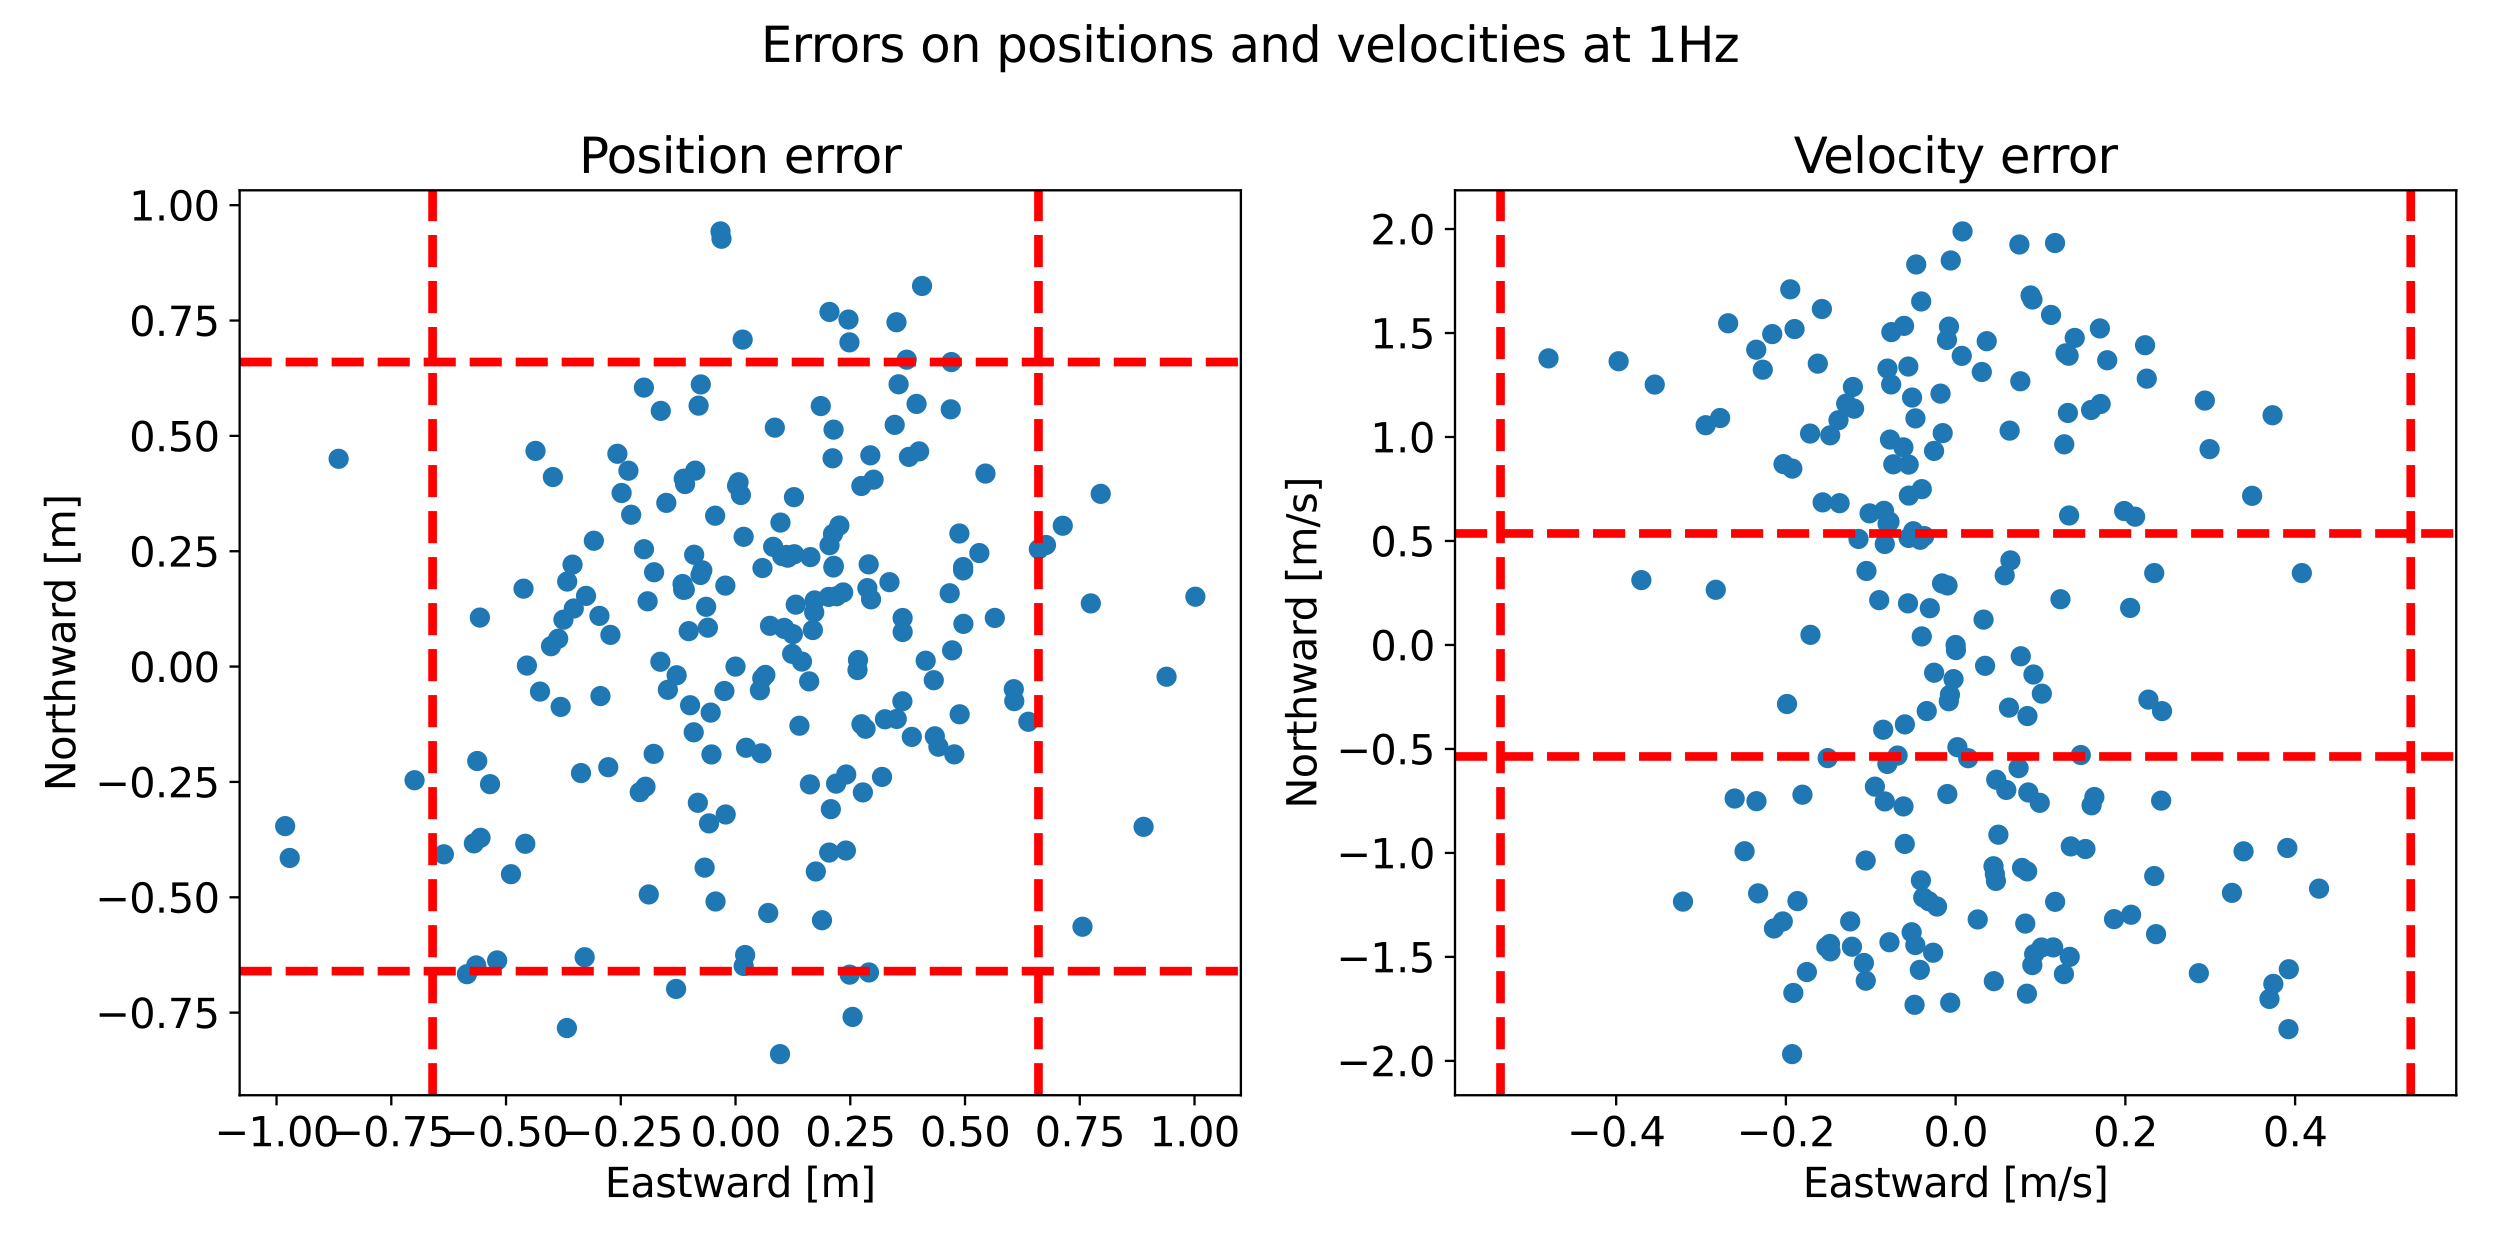 <?xml version="1.0" encoding="utf-8" standalone="no"?>
<!DOCTYPE svg PUBLIC "-//W3C//DTD SVG 1.1//EN"
  "http://www.w3.org/Graphics/SVG/1.1/DTD/svg11.dtd">
<svg xmlns:xlink="http://www.w3.org/1999/xlink" width="864pt" height="432pt" viewBox="0 0 864 432" xmlns="http://www.w3.org/2000/svg" version="1.1">
 <defs>
  <style type="text/css">*{stroke-linejoin: round; stroke-linecap: butt}</style>
 </defs>
 <g id="figure_1">
  <g id="patch_1">
   <path d="M 0 432 
L 864 432 
L 864 0 
L 0 0 
z
" style="fill: #ffffff"/>
  </g>
  <g id="axes_1">
   <g id="patch_2">
    <path d="M 82.82 378.52 
L 428.85 378.52 
L 428.85 65.76 
L 82.82 65.76 
z
" style="fill: #ffffff"/>
   </g>
   <g id="PathCollection_1">
    <defs>
     <path id="m312998c62d" d="M 0 3 
C 0.796 3 1.559 2.684 2.121 2.121 
C 2.684 1.559 3 0.796 3 0 
C 3 -0.796 2.684 -1.559 2.121 -2.121 
C 1.559 -2.684 0.796 -3 0 -3 
C -0.796 -3 -1.559 -2.684 -2.121 -2.121 
C -2.684 -1.559 -3 -0.796 -3 0 
C -3 0.796 -2.684 1.559 -2.121 2.121 
C -1.559 2.684 -0.796 3 0 3 
z
" style="stroke: #1f77b4"/>
    </defs>
    <g clip-path="url(#p508bff6b3b)">
     <use xlink:href="#m312998c62d" x="254.198" y="230.369" style="fill: #1f77b4; stroke: #1f77b4"/>
     <use xlink:href="#m312998c62d" x="213.372" y="156.827" style="fill: #1f77b4; stroke: #1f77b4"/>
     <use xlink:href="#m312998c62d" x="239.904" y="191.726" style="fill: #1f77b4; stroke: #1f77b4"/>
     <use xlink:href="#m312998c62d" x="230.812" y="238.389" style="fill: #1f77b4; stroke: #1f77b4"/>
     <use xlink:href="#m312998c62d" x="223.81" y="207.809" style="fill: #1f77b4; stroke: #1f77b4"/>
     <use xlink:href="#m312998c62d" x="226.058" y="197.769" style="fill: #1f77b4; stroke: #1f77b4"/>
     <use xlink:href="#m312998c62d" x="254.728" y="167.891" style="fill: #1f77b4; stroke: #1f77b4"/>
     <use xlink:href="#m312998c62d" x="236.305" y="165.431" style="fill: #1f77b4; stroke: #1f77b4"/>
     <use xlink:href="#m312998c62d" x="309.208" y="146.831" style="fill: #1f77b4; stroke: #1f77b4"/>
     <use xlink:href="#m312998c62d" x="244.651" y="216.925" style="fill: #1f77b4; stroke: #1f77b4"/>
     <use xlink:href="#m312998c62d" x="236.762" y="167.291" style="fill: #1f77b4; stroke: #1f77b4"/>
     <use xlink:href="#m312998c62d" x="222.562" y="189.806" style="fill: #1f77b4; stroke: #1f77b4"/>
     <use xlink:href="#m312998c62d" x="309.826" y="111.364" style="fill: #1f77b4; stroke: #1f77b4"/>
     <use xlink:href="#m312998c62d" x="299.761" y="203.261" style="fill: #1f77b4; stroke: #1f77b4"/>
     <use xlink:href="#m312998c62d" x="328.575" y="141.46" style="fill: #1f77b4; stroke: #1f77b4"/>
     <use xlink:href="#m312998c62d" x="218.129" y="177.896" style="fill: #1f77b4; stroke: #1f77b4"/>
     <use xlink:href="#m312998c62d" x="238.498" y="243.734" style="fill: #1f77b4; stroke: #1f77b4"/>
     <use xlink:href="#m312998c62d" x="288.949" y="270.823" style="fill: #1f77b4; stroke: #1f77b4"/>
     <use xlink:href="#m312998c62d" x="279.898" y="271.087" style="fill: #1f77b4; stroke: #1f77b4"/>
     <use xlink:href="#m312998c62d" x="319.914" y="228.335" style="fill: #1f77b4; stroke: #1f77b4"/>
     <use xlink:href="#m312998c62d" x="263.507" y="196.309" style="fill: #1f77b4; stroke: #1f77b4"/>
     <use xlink:href="#m312998c62d" x="322.715" y="235.076" style="fill: #1f77b4; stroke: #1f77b4"/>
     <use xlink:href="#m312998c62d" x="403.164" y="233.88" style="fill: #1f77b4; stroke: #1f77b4"/>
     <use xlink:href="#m312998c62d" x="313.359" y="124.303" style="fill: #1f77b4; stroke: #1f77b4"/>
     <use xlink:href="#m312998c62d" x="249.351" y="82.512" style="fill: #1f77b4; stroke: #1f77b4"/>
     <use xlink:href="#m312998c62d" x="310.554" y="132.814" style="fill: #1f77b4; stroke: #1f77b4"/>
     <use xlink:href="#m312998c62d" x="359.022" y="189.787" style="fill: #1f77b4; stroke: #1f77b4"/>
     <use xlink:href="#m312998c62d" x="280.917" y="217.742" style="fill: #1f77b4; stroke: #1f77b4"/>
     <use xlink:href="#m312998c62d" x="236.668" y="203.771" style="fill: #1f77b4; stroke: #1f77b4"/>
     <use xlink:href="#m312998c62d" x="223.078" y="271.886" style="fill: #1f77b4; stroke: #1f77b4"/>
     <use xlink:href="#m312998c62d" x="169.356" y="271.009" style="fill: #1f77b4; stroke: #1f77b4"/>
     <use xlink:href="#m312998c62d" x="164.59" y="333.649" style="fill: #1f77b4; stroke: #1f77b4"/>
     <use xlink:href="#m312998c62d" x="164.932" y="263.008" style="fill: #1f77b4; stroke: #1f77b4"/>
     <use xlink:href="#m312998c62d" x="180.928" y="203.444" style="fill: #1f77b4; stroke: #1f77b4"/>
     <use xlink:href="#m312998c62d" x="228.223" y="228.703" style="fill: #1f77b4; stroke: #1f77b4"/>
     <use xlink:href="#m312998c62d" x="267.78" y="147.792" style="fill: #1f77b4; stroke: #1f77b4"/>
     <use xlink:href="#m312998c62d" x="350.537" y="242.299" style="fill: #1f77b4; stroke: #1f77b4"/>
     <use xlink:href="#m312998c62d" x="265.505" y="315.531" style="fill: #1f77b4; stroke: #1f77b4"/>
     <use xlink:href="#m312998c62d" x="304.833" y="268.502" style="fill: #1f77b4; stroke: #1f77b4"/>
     <use xlink:href="#m312998c62d" x="270.337" y="192.183" style="fill: #1f77b4; stroke: #1f77b4"/>
     <use xlink:href="#m312998c62d" x="256.658" y="117.356" style="fill: #1f77b4; stroke: #1f77b4"/>
     <use xlink:href="#m312998c62d" x="286.687" y="188.432" style="fill: #1f77b4; stroke: #1f77b4"/>
     <use xlink:href="#m312998c62d" x="217.183" y="162.672" style="fill: #1f77b4; stroke: #1f77b4"/>
     <use xlink:href="#m312998c62d" x="250.684" y="202.385" style="fill: #1f77b4; stroke: #1f77b4"/>
     <use xlink:href="#m312998c62d" x="264.507" y="233.245" style="fill: #1f77b4; stroke: #1f77b4"/>
     <use xlink:href="#m312998c62d" x="288.158" y="195.555" style="fill: #1f77b4; stroke: #1f77b4"/>
     <use xlink:href="#m312998c62d" x="290.082" y="181.628" style="fill: #1f77b4; stroke: #1f77b4"/>
     <use xlink:href="#m312998c62d" x="395.213" y="285.758" style="fill: #1f77b4; stroke: #1f77b4"/>
     <use xlink:href="#m312998c62d" x="300.218" y="195.046" style="fill: #1f77b4; stroke: #1f77b4"/>
     <use xlink:href="#m312998c62d" x="241.439" y="140.19" style="fill: #1f77b4; stroke: #1f77b4"/>
     <use xlink:href="#m312998c62d" x="207.159" y="212.843" style="fill: #1f77b4; stroke: #1f77b4"/>
     <use xlink:href="#m312998c62d" x="198.298" y="210.292" style="fill: #1f77b4; stroke: #1f77b4"/>
     <use xlink:href="#m312998c62d" x="196.02" y="200.978" style="fill: #1f77b4; stroke: #1f77b4"/>
     <use xlink:href="#m312998c62d" x="289.119" y="206.064" style="fill: #1f77b4; stroke: #1f77b4"/>
     <use xlink:href="#m312998c62d" x="355.402" y="249.443" style="fill: #1f77b4; stroke: #1f77b4"/>
     <use xlink:href="#m312998c62d" x="287.141" y="279.644" style="fill: #1f77b4; stroke: #1f77b4"/>
     <use xlink:href="#m312998c62d" x="225.907" y="260.539" style="fill: #1f77b4; stroke: #1f77b4"/>
     <use xlink:href="#m312998c62d" x="257.003" y="185.515" style="fill: #1f77b4; stroke: #1f77b4"/>
     <use xlink:href="#m312998c62d" x="230.281" y="173.789" style="fill: #1f77b4; stroke: #1f77b4"/>
     <use xlink:href="#m312998c62d" x="274.013" y="219.151" style="fill: #1f77b4; stroke: #1f77b4"/>
     <use xlink:href="#m312998c62d" x="280.051" y="192.533" style="fill: #1f77b4; stroke: #1f77b4"/>
     <use xlink:href="#m312998c62d" x="195.917" y="355.29" style="fill: #1f77b4; stroke: #1f77b4"/>
     <use xlink:href="#m312998c62d" x="297.713" y="250.296" style="fill: #1f77b4; stroke: #1f77b4"/>
     <use xlink:href="#m312998c62d" x="374.105" y="320.281" style="fill: #1f77b4; stroke: #1f77b4"/>
     <use xlink:href="#m312998c62d" x="292.347" y="293.943" style="fill: #1f77b4; stroke: #1f77b4"/>
     <use xlink:href="#m312998c62d" x="247.293" y="311.558" style="fill: #1f77b4; stroke: #1f77b4"/>
     <use xlink:href="#m312998c62d" x="257.52" y="330.049" style="fill: #1f77b4; stroke: #1f77b4"/>
     <use xlink:href="#m312998c62d" x="271.015" y="217.005" style="fill: #1f77b4; stroke: #1f77b4"/>
     <use xlink:href="#m312998c62d" x="296.36" y="231.565" style="fill: #1f77b4; stroke: #1f77b4"/>
     <use xlink:href="#m312998c62d" x="376.983" y="208.539" style="fill: #1f77b4; stroke: #1f77b4"/>
     <use xlink:href="#m312998c62d" x="311.955" y="218.418" style="fill: #1f77b4; stroke: #1f77b4"/>
     <use xlink:href="#m312998c62d" x="235.892" y="201.842" style="fill: #1f77b4; stroke: #1f77b4"/>
     <use xlink:href="#m312998c62d" x="165.843" y="213.431" style="fill: #1f77b4; stroke: #1f77b4"/>
     <use xlink:href="#m312998c62d" x="166.069" y="289.542" style="fill: #1f77b4; stroke: #1f77b4"/>
     <use xlink:href="#m312998c62d" x="210.958" y="219.417" style="fill: #1f77b4; stroke: #1f77b4"/>
     <use xlink:href="#m312998c62d" x="331.66" y="246.862" style="fill: #1f77b4; stroke: #1f77b4"/>
     <use xlink:href="#m312998c62d" x="284.082" y="318.032" style="fill: #1f77b4; stroke: #1f77b4"/>
     <use xlink:href="#m312998c62d" x="281.948" y="301.189" style="fill: #1f77b4; stroke: #1f77b4"/>
     <use xlink:href="#m312998c62d" x="267.195" y="188.982" style="fill: #1f77b4; stroke: #1f77b4"/>
     <use xlink:href="#m312998c62d" x="317.642" y="156.005" style="fill: #1f77b4; stroke: #1f77b4"/>
     <use xlink:href="#m312998c62d" x="413.121" y="206.225" style="fill: #1f77b4; stroke: #1f77b4"/>
     <use xlink:href="#m312998c62d" x="311.866" y="242.364" style="fill: #1f77b4; stroke: #1f77b4"/>
     <use xlink:href="#m312998c62d" x="245.88" y="260.737" style="fill: #1f77b4; stroke: #1f77b4"/>
     <use xlink:href="#m312998c62d" x="288.082" y="148.483" style="fill: #1f77b4; stroke: #1f77b4"/>
     <use xlink:href="#m312998c62d" x="301.91" y="165.771" style="fill: #1f77b4; stroke: #1f77b4"/>
     <use xlink:href="#m312998c62d" x="367.29" y="181.694" style="fill: #1f77b4; stroke: #1f77b4"/>
     <use xlink:href="#m312998c62d" x="340.572" y="163.666" style="fill: #1f77b4; stroke: #1f77b4"/>
     <use xlink:href="#m312998c62d" x="272.263" y="192.733" style="fill: #1f77b4; stroke: #1f77b4"/>
     <use xlink:href="#m312998c62d" x="279.647" y="235.483" style="fill: #1f77b4; stroke: #1f77b4"/>
     <use xlink:href="#m312998c62d" x="315.115" y="254.669" style="fill: #1f77b4; stroke: #1f77b4"/>
     <use xlink:href="#m312998c62d" x="323.078" y="254.472" style="fill: #1f77b4; stroke: #1f77b4"/>
     <use xlink:href="#m312998c62d" x="309.916" y="248.46" style="fill: #1f77b4; stroke: #1f77b4"/>
     <use xlink:href="#m312998c62d" x="328.215" y="205.027" style="fill: #1f77b4; stroke: #1f77b4"/>
     <use xlink:href="#m312998c62d" x="343.807" y="213.56" style="fill: #1f77b4; stroke: #1f77b4"/>
     <use xlink:href="#m312998c62d" x="361.486" y="188.347" style="fill: #1f77b4; stroke: #1f77b4"/>
     <use xlink:href="#m312998c62d" x="332.956" y="215.609" style="fill: #1f77b4; stroke: #1f77b4"/>
     <use xlink:href="#m312998c62d" x="273.767" y="225.972" style="fill: #1f77b4; stroke: #1f77b4"/>
     <use xlink:href="#m312998c62d" x="257.013" y="333.83" style="fill: #1f77b4; stroke: #1f77b4"/>
     <use xlink:href="#m312998c62d" x="305.838" y="248.581" style="fill: #1f77b4; stroke: #1f77b4"/>
     <use xlink:href="#m312998c62d" x="238.022" y="218.13" style="fill: #1f77b4; stroke: #1f77b4"/>
     <use xlink:href="#m312998c62d" x="256.052" y="171.067" style="fill: #1f77b4; stroke: #1f77b4"/>
     <use xlink:href="#m312998c62d" x="233.656" y="341.774" style="fill: #1f77b4; stroke: #1f77b4"/>
     <use xlink:href="#m312998c62d" x="242.714" y="197.094" style="fill: #1f77b4; stroke: #1f77b4"/>
     <use xlink:href="#m312998c62d" x="311.946" y="213.589" style="fill: #1f77b4; stroke: #1f77b4"/>
     <use xlink:href="#m312998c62d" x="297.684" y="167.954" style="fill: #1f77b4; stroke: #1f77b4"/>
     <use xlink:href="#m312998c62d" x="276.278" y="250.811" style="fill: #1f77b4; stroke: #1f77b4"/>
     <use xlink:href="#m312998c62d" x="192.908" y="220.744" style="fill: #1f77b4; stroke: #1f77b4"/>
     <use xlink:href="#m312998c62d" x="250.802" y="281.479" style="fill: #1f77b4; stroke: #1f77b4"/>
     <use xlink:href="#m312998c62d" x="286.578" y="294.641" style="fill: #1f77b4; stroke: #1f77b4"/>
     <use xlink:href="#m312998c62d" x="380.407" y="170.674" style="fill: #1f77b4; stroke: #1f77b4"/>
     <use xlink:href="#m312998c62d" x="307.395" y="201.195" style="fill: #1f77b4; stroke: #1f77b4"/>
     <use xlink:href="#m312998c62d" x="281.554" y="207.505" style="fill: #1f77b4; stroke: #1f77b4"/>
     <use xlink:href="#m312998c62d" x="269.724" y="180.601" style="fill: #1f77b4; stroke: #1f77b4"/>
     <use xlink:href="#m312998c62d" x="331.565" y="184.382" style="fill: #1f77b4; stroke: #1f77b4"/>
     <use xlink:href="#m312998c62d" x="286.427" y="206.288" style="fill: #1f77b4; stroke: #1f77b4"/>
     <use xlink:href="#m312998c62d" x="275.014" y="208.971" style="fill: #1f77b4; stroke: #1f77b4"/>
     <use xlink:href="#m312998c62d" x="286.668" y="107.806" style="fill: #1f77b4; stroke: #1f77b4"/>
     <use xlink:href="#m312998c62d" x="274.396" y="171.811" style="fill: #1f77b4; stroke: #1f77b4"/>
     <use xlink:href="#m312998c62d" x="236.108" y="203.808" style="fill: #1f77b4; stroke: #1f77b4"/>
     <use xlink:href="#m312998c62d" x="247.154" y="178.227" style="fill: #1f77b4; stroke: #1f77b4"/>
     <use xlink:href="#m312998c62d" x="300.791" y="157.366" style="fill: #1f77b4; stroke: #1f77b4"/>
     <use xlink:href="#m312998c62d" x="228.359" y="141.999" style="fill: #1f77b4; stroke: #1f77b4"/>
     <use xlink:href="#m312998c62d" x="240.269" y="162.649" style="fill: #1f77b4; stroke: #1f77b4"/>
     <use xlink:href="#m312998c62d" x="210.217" y="265.149" style="fill: #1f77b4; stroke: #1f77b4"/>
     <use xlink:href="#m312998c62d" x="287.884" y="184.515" style="fill: #1f77b4; stroke: #1f77b4"/>
     <use xlink:href="#m312998c62d" x="200.794" y="267.171" style="fill: #1f77b4; stroke: #1f77b4"/>
     <use xlink:href="#m312998c62d" x="193.763" y="244.302" style="fill: #1f77b4; stroke: #1f77b4"/>
     <use xlink:href="#m312998c62d" x="241.176" y="277.442" style="fill: #1f77b4; stroke: #1f77b4"/>
     <use xlink:href="#m312998c62d" x="329.802" y="260.709" style="fill: #1f77b4; stroke: #1f77b4"/>
     <use xlink:href="#m312998c62d" x="296.527" y="228.101" style="fill: #1f77b4; stroke: #1f77b4"/>
     <use xlink:href="#m312998c62d" x="244.044" y="209.715" style="fill: #1f77b4; stroke: #1f77b4"/>
     <use xlink:href="#m312998c62d" x="332.877" y="197.13" style="fill: #1f77b4; stroke: #1f77b4"/>
     <use xlink:href="#m312998c62d" x="222.533" y="133.957" style="fill: #1f77b4; stroke: #1f77b4"/>
     <use xlink:href="#m312998c62d" x="117.027" y="158.56" style="fill: #1f77b4; stroke: #1f77b4"/>
     <use xlink:href="#m312998c62d" x="194.724" y="214.165" style="fill: #1f77b4; stroke: #1f77b4"/>
     <use xlink:href="#m312998c62d" x="205.238" y="186.881" style="fill: #1f77b4; stroke: #1f77b4"/>
     <use xlink:href="#m312998c62d" x="185.073" y="155.825" style="fill: #1f77b4; stroke: #1f77b4"/>
     <use xlink:href="#m312998c62d" x="257.842" y="258.426" style="fill: #1f77b4; stroke: #1f77b4"/>
     <use xlink:href="#m312998c62d" x="277.164" y="228.645" style="fill: #1f77b4; stroke: #1f77b4"/>
     <use xlink:href="#m312998c62d" x="242.1" y="198.708" style="fill: #1f77b4; stroke: #1f77b4"/>
     <use xlink:href="#m312998c62d" x="182.1" y="230.017" style="fill: #1f77b4; stroke: #1f77b4"/>
     <use xlink:href="#m312998c62d" x="255.247" y="166.67" style="fill: #1f77b4; stroke: #1f77b4"/>
     <use xlink:href="#m312998c62d" x="291.398" y="204.748" style="fill: #1f77b4; stroke: #1f77b4"/>
     <use xlink:href="#m312998c62d" x="271.044" y="217.358" style="fill: #1f77b4; stroke: #1f77b4"/>
     <use xlink:href="#m312998c62d" x="350.368" y="238.183" style="fill: #1f77b4; stroke: #1f77b4"/>
     <use xlink:href="#m312998c62d" x="250.352" y="238.803" style="fill: #1f77b4; stroke: #1f77b4"/>
     <use xlink:href="#m312998c62d" x="163.774" y="291.467" style="fill: #1f77b4; stroke: #1f77b4"/>
     <use xlink:href="#m312998c62d" x="161.37" y="336.674" style="fill: #1f77b4; stroke: #1f77b4"/>
     <use xlink:href="#m312998c62d" x="202.536" y="205.938" style="fill: #1f77b4; stroke: #1f77b4"/>
     <use xlink:href="#m312998c62d" x="245.613" y="246.273" style="fill: #1f77b4; stroke: #1f77b4"/>
     <use xlink:href="#m312998c62d" x="245.047" y="284.562" style="fill: #1f77b4; stroke: #1f77b4"/>
     <use xlink:href="#m312998c62d" x="269.574" y="364.304" style="fill: #1f77b4; stroke: #1f77b4"/>
     <use xlink:href="#m312998c62d" x="202.064" y="330.822" style="fill: #1f77b4; stroke: #1f77b4"/>
     <use xlink:href="#m312998c62d" x="293.657" y="336.834" style="fill: #1f77b4; stroke: #1f77b4"/>
     <use xlink:href="#m312998c62d" x="274.498" y="191.549" style="fill: #1f77b4; stroke: #1f77b4"/>
     <use xlink:href="#m312998c62d" x="316.766" y="139.594" style="fill: #1f77b4; stroke: #1f77b4"/>
     <use xlink:href="#m312998c62d" x="301.034" y="207.133" style="fill: #1f77b4; stroke: #1f77b4"/>
     <use xlink:href="#m312998c62d" x="293.238" y="110.431" style="fill: #1f77b4; stroke: #1f77b4"/>
     <use xlink:href="#m312998c62d" x="293.565" y="118.324" style="fill: #1f77b4; stroke: #1f77b4"/>
     <use xlink:href="#m312998c62d" x="288.019" y="196.126" style="fill: #1f77b4; stroke: #1f77b4"/>
     <use xlink:href="#m312998c62d" x="294.648" y="351.446" style="fill: #1f77b4; stroke: #1f77b4"/>
     <use xlink:href="#m312998c62d" x="332.856" y="195.972" style="fill: #1f77b4; stroke: #1f77b4"/>
     <use xlink:href="#m312998c62d" x="298.206" y="273.862" style="fill: #1f77b4; stroke: #1f77b4"/>
     <use xlink:href="#m312998c62d" x="300.317" y="336.079" style="fill: #1f77b4; stroke: #1f77b4"/>
     <use xlink:href="#m312998c62d" x="263.439" y="234.433" style="fill: #1f77b4; stroke: #1f77b4"/>
     <use xlink:href="#m312998c62d" x="318.66" y="98.827" style="fill: #1f77b4; stroke: #1f77b4"/>
     <use xlink:href="#m312998c62d" x="249.007" y="79.976" style="fill: #1f77b4; stroke: #1f77b4"/>
     <use xlink:href="#m312998c62d" x="328.805" y="125.126" style="fill: #1f77b4; stroke: #1f77b4"/>
     <use xlink:href="#m312998c62d" x="287.741" y="158.39" style="fill: #1f77b4; stroke: #1f77b4"/>
     <use xlink:href="#m312998c62d" x="191.078" y="164.861" style="fill: #1f77b4; stroke: #1f77b4"/>
     <use xlink:href="#m312998c62d" x="214.832" y="170.38" style="fill: #1f77b4; stroke: #1f77b4"/>
     <use xlink:href="#m312998c62d" x="197.869" y="195.135" style="fill: #1f77b4; stroke: #1f77b4"/>
     <use xlink:href="#m312998c62d" x="266.109" y="216.288" style="fill: #1f77b4; stroke: #1f77b4"/>
     <use xlink:href="#m312998c62d" x="233.848" y="233.378" style="fill: #1f77b4; stroke: #1f77b4"/>
     <use xlink:href="#m312998c62d" x="221.104" y="273.761" style="fill: #1f77b4; stroke: #1f77b4"/>
     <use xlink:href="#m312998c62d" x="143.271" y="269.645" style="fill: #1f77b4; stroke: #1f77b4"/>
     <use xlink:href="#m312998c62d" x="171.816" y="331.927" style="fill: #1f77b4; stroke: #1f77b4"/>
     <use xlink:href="#m312998c62d" x="98.549" y="285.505" style="fill: #1f77b4; stroke: #1f77b4"/>
     <use xlink:href="#m312998c62d" x="100.126" y="296.514" style="fill: #1f77b4; stroke: #1f77b4"/>
     <use xlink:href="#m312998c62d" x="224.216" y="309.123" style="fill: #1f77b4; stroke: #1f77b4"/>
     <use xlink:href="#m312998c62d" x="299.139" y="251.864" style="fill: #1f77b4; stroke: #1f77b4"/>
     <use xlink:href="#m312998c62d" x="314.119" y="157.898" style="fill: #1f77b4; stroke: #1f77b4"/>
     <use xlink:href="#m312998c62d" x="242.188" y="132.861" style="fill: #1f77b4; stroke: #1f77b4"/>
     <use xlink:href="#m312998c62d" x="239.75" y="253.089" style="fill: #1f77b4; stroke: #1f77b4"/>
     <use xlink:href="#m312998c62d" x="243.526" y="299.853" style="fill: #1f77b4; stroke: #1f77b4"/>
     <use xlink:href="#m312998c62d" x="190.433" y="223.325" style="fill: #1f77b4; stroke: #1f77b4"/>
     <use xlink:href="#m312998c62d" x="292.457" y="267.665" style="fill: #1f77b4; stroke: #1f77b4"/>
     <use xlink:href="#m312998c62d" x="324.314" y="258.059" style="fill: #1f77b4; stroke: #1f77b4"/>
     <use xlink:href="#m312998c62d" x="281.388" y="211.63" style="fill: #1f77b4; stroke: #1f77b4"/>
     <use xlink:href="#m312998c62d" x="263.142" y="260.341" style="fill: #1f77b4; stroke: #1f77b4"/>
     <use xlink:href="#m312998c62d" x="262.617" y="238.562" style="fill: #1f77b4; stroke: #1f77b4"/>
     <use xlink:href="#m312998c62d" x="153.394" y="295.248" style="fill: #1f77b4; stroke: #1f77b4"/>
     <use xlink:href="#m312998c62d" x="181.541" y="291.61" style="fill: #1f77b4; stroke: #1f77b4"/>
     <use xlink:href="#m312998c62d" x="186.624" y="239.013" style="fill: #1f77b4; stroke: #1f77b4"/>
     <use xlink:href="#m312998c62d" x="176.584" y="302.125" style="fill: #1f77b4; stroke: #1f77b4"/>
     <use xlink:href="#m312998c62d" x="207.516" y="240.566" style="fill: #1f77b4; stroke: #1f77b4"/>
     <use xlink:href="#m312998c62d" x="329.052" y="224.77" style="fill: #1f77b4; stroke: #1f77b4"/>
     <use xlink:href="#m312998c62d" x="338.457" y="191.142" style="fill: #1f77b4; stroke: #1f77b4"/>
     <use xlink:href="#m312998c62d" x="271.791" y="191.783" style="fill: #1f77b4; stroke: #1f77b4"/>
     <use xlink:href="#m312998c62d" x="283.669" y="140.332" style="fill: #1f77b4; stroke: #1f77b4"/>
    </g>
   </g>
   <g id="matplotlib.axis_1">
    <g id="xtick_1">
     <g id="line2d_1">
      <defs>
       <path id="m83821fc25b" d="M 0 0 
L 0 3.5 
" style="stroke: #000000; stroke-width: 0.8"/>
      </defs>
      <g>
       <use xlink:href="#m83821fc25b" x="95.574" y="378.52" style="stroke: #000000; stroke-width: 0.8"/>
      </g>
     </g>
     <g id="text_1">
      <!-- −1.00 -->
      <g transform="translate(74.122 396.158) scale(0.14 -0.14)">
       <defs>
        <path id="DejaVuSans-2212" d="M 678 2272 
L 4684 2272 
L 4684 1741 
L 678 1741 
L 678 2272 
z
" transform="scale(0.016)"/>
        <path id="DejaVuSans-31" d="M 794 531 
L 1825 531 
L 1825 4091 
L 703 3866 
L 703 4441 
L 1819 4666 
L 2450 4666 
L 2450 531 
L 3481 531 
L 3481 0 
L 794 0 
L 794 531 
z
" transform="scale(0.016)"/>
        <path id="DejaVuSans-2e" d="M 684 794 
L 1344 794 
L 1344 0 
L 684 0 
L 684 794 
z
" transform="scale(0.016)"/>
        <path id="DejaVuSans-30" d="M 2034 4250 
Q 1547 4250 1301 3770 
Q 1056 3291 1056 2328 
Q 1056 1369 1301 889 
Q 1547 409 2034 409 
Q 2525 409 2770 889 
Q 3016 1369 3016 2328 
Q 3016 3291 2770 3770 
Q 2525 4250 2034 4250 
z
M 2034 4750 
Q 2819 4750 3233 4129 
Q 3647 3509 3647 2328 
Q 3647 1150 3233 529 
Q 2819 -91 2034 -91 
Q 1250 -91 836 529 
Q 422 1150 422 2328 
Q 422 3509 836 4129 
Q 1250 4750 2034 4750 
z
" transform="scale(0.016)"/>
       </defs>
       <use xlink:href="#DejaVuSans-2212"/>
       <use xlink:href="#DejaVuSans-31" x="83.789"/>
       <use xlink:href="#DejaVuSans-2e" x="147.412"/>
       <use xlink:href="#DejaVuSans-30" x="179.199"/>
       <use xlink:href="#DejaVuSans-30" x="242.822"/>
      </g>
     </g>
    </g>
    <g id="xtick_2">
     <g id="line2d_2">
      <g>
       <use xlink:href="#m83821fc25b" x="135.23" y="378.52" style="stroke: #000000; stroke-width: 0.8"/>
      </g>
     </g>
     <g id="text_2">
      <!-- −0.75 -->
      <g transform="translate(113.778 396.158) scale(0.14 -0.14)">
       <defs>
        <path id="DejaVuSans-37" d="M 525 4666 
L 3525 4666 
L 3525 4397 
L 1831 0 
L 1172 0 
L 2766 4134 
L 525 4134 
L 525 4666 
z
" transform="scale(0.016)"/>
        <path id="DejaVuSans-35" d="M 691 4666 
L 3169 4666 
L 3169 4134 
L 1269 4134 
L 1269 2991 
Q 1406 3038 1543 3061 
Q 1681 3084 1819 3084 
Q 2600 3084 3056 2656 
Q 3513 2228 3513 1497 
Q 3513 744 3044 326 
Q 2575 -91 1722 -91 
Q 1428 -91 1123 -41 
Q 819 9 494 109 
L 494 744 
Q 775 591 1075 516 
Q 1375 441 1709 441 
Q 2250 441 2565 725 
Q 2881 1009 2881 1497 
Q 2881 1984 2565 2268 
Q 2250 2553 1709 2553 
Q 1456 2553 1204 2497 
Q 953 2441 691 2322 
L 691 4666 
z
" transform="scale(0.016)"/>
       </defs>
       <use xlink:href="#DejaVuSans-2212"/>
       <use xlink:href="#DejaVuSans-30" x="83.789"/>
       <use xlink:href="#DejaVuSans-2e" x="147.412"/>
       <use xlink:href="#DejaVuSans-37" x="179.199"/>
       <use xlink:href="#DejaVuSans-35" x="242.822"/>
      </g>
     </g>
    </g>
    <g id="xtick_3">
     <g id="line2d_3">
      <g>
       <use xlink:href="#m83821fc25b" x="174.886" y="378.52" style="stroke: #000000; stroke-width: 0.8"/>
      </g>
     </g>
     <g id="text_3">
      <!-- −0.50 -->
      <g transform="translate(153.434 396.158) scale(0.14 -0.14)">
       <use xlink:href="#DejaVuSans-2212"/>
       <use xlink:href="#DejaVuSans-30" x="83.789"/>
       <use xlink:href="#DejaVuSans-2e" x="147.412"/>
       <use xlink:href="#DejaVuSans-35" x="179.199"/>
       <use xlink:href="#DejaVuSans-30" x="242.822"/>
      </g>
     </g>
    </g>
    <g id="xtick_4">
     <g id="line2d_4">
      <g>
       <use xlink:href="#m83821fc25b" x="214.542" y="378.52" style="stroke: #000000; stroke-width: 0.8"/>
      </g>
     </g>
     <g id="text_4">
      <!-- −0.25 -->
      <g transform="translate(193.091 396.158) scale(0.14 -0.14)">
       <defs>
        <path id="DejaVuSans-32" d="M 1228 531 
L 3431 531 
L 3431 0 
L 469 0 
L 469 531 
Q 828 903 1448 1529 
Q 2069 2156 2228 2338 
Q 2531 2678 2651 2914 
Q 2772 3150 2772 3378 
Q 2772 3750 2511 3984 
Q 2250 4219 1831 4219 
Q 1534 4219 1204 4116 
Q 875 4013 500 3803 
L 500 4441 
Q 881 4594 1212 4672 
Q 1544 4750 1819 4750 
Q 2544 4750 2975 4387 
Q 3406 4025 3406 3419 
Q 3406 3131 3298 2873 
Q 3191 2616 2906 2266 
Q 2828 2175 2409 1742 
Q 1991 1309 1228 531 
z
" transform="scale(0.016)"/>
       </defs>
       <use xlink:href="#DejaVuSans-2212"/>
       <use xlink:href="#DejaVuSans-30" x="83.789"/>
       <use xlink:href="#DejaVuSans-2e" x="147.412"/>
       <use xlink:href="#DejaVuSans-32" x="179.199"/>
       <use xlink:href="#DejaVuSans-35" x="242.822"/>
      </g>
     </g>
    </g>
    <g id="xtick_5">
     <g id="line2d_5">
      <g>
       <use xlink:href="#m83821fc25b" x="254.198" y="378.52" style="stroke: #000000; stroke-width: 0.8"/>
      </g>
     </g>
     <g id="text_5">
      <!-- 0.00 -->
      <g transform="translate(238.613 396.158) scale(0.14 -0.14)">
       <use xlink:href="#DejaVuSans-30"/>
       <use xlink:href="#DejaVuSans-2e" x="63.623"/>
       <use xlink:href="#DejaVuSans-30" x="95.41"/>
       <use xlink:href="#DejaVuSans-30" x="159.033"/>
      </g>
     </g>
    </g>
    <g id="xtick_6">
     <g id="line2d_6">
      <g>
       <use xlink:href="#m83821fc25b" x="293.855" y="378.52" style="stroke: #000000; stroke-width: 0.8"/>
      </g>
     </g>
     <g id="text_6">
      <!-- 0.25 -->
      <g transform="translate(278.269 396.158) scale(0.14 -0.14)">
       <use xlink:href="#DejaVuSans-30"/>
       <use xlink:href="#DejaVuSans-2e" x="63.623"/>
       <use xlink:href="#DejaVuSans-32" x="95.41"/>
       <use xlink:href="#DejaVuSans-35" x="159.033"/>
      </g>
     </g>
    </g>
    <g id="xtick_7">
     <g id="line2d_7">
      <g>
       <use xlink:href="#m83821fc25b" x="333.511" y="378.52" style="stroke: #000000; stroke-width: 0.8"/>
      </g>
     </g>
     <g id="text_7">
      <!-- 0.50 -->
      <g transform="translate(317.925 396.158) scale(0.14 -0.14)">
       <use xlink:href="#DejaVuSans-30"/>
       <use xlink:href="#DejaVuSans-2e" x="63.623"/>
       <use xlink:href="#DejaVuSans-35" x="95.41"/>
       <use xlink:href="#DejaVuSans-30" x="159.033"/>
      </g>
     </g>
    </g>
    <g id="xtick_8">
     <g id="line2d_8">
      <g>
       <use xlink:href="#m83821fc25b" x="373.167" y="378.52" style="stroke: #000000; stroke-width: 0.8"/>
      </g>
     </g>
     <g id="text_8">
      <!-- 0.75 -->
      <g transform="translate(357.581 396.158) scale(0.14 -0.14)">
       <use xlink:href="#DejaVuSans-30"/>
       <use xlink:href="#DejaVuSans-2e" x="63.623"/>
       <use xlink:href="#DejaVuSans-37" x="95.41"/>
       <use xlink:href="#DejaVuSans-35" x="159.033"/>
      </g>
     </g>
    </g>
    <g id="xtick_9">
     <g id="line2d_9">
      <g>
       <use xlink:href="#m83821fc25b" x="412.823" y="378.52" style="stroke: #000000; stroke-width: 0.8"/>
      </g>
     </g>
     <g id="text_9">
      <!-- 1.00 -->
      <g transform="translate(397.238 396.158) scale(0.14 -0.14)">
       <use xlink:href="#DejaVuSans-31"/>
       <use xlink:href="#DejaVuSans-2e" x="63.623"/>
       <use xlink:href="#DejaVuSans-30" x="95.41"/>
       <use xlink:href="#DejaVuSans-30" x="159.033"/>
      </g>
     </g>
    </g>
    <g id="text_10">
     <!-- Eastward [m] -->
     <g transform="translate(209.013 413.707) scale(0.14 -0.14)">
      <defs>
       <path id="DejaVuSans-45" d="M 628 4666 
L 3578 4666 
L 3578 4134 
L 1259 4134 
L 1259 2753 
L 3481 2753 
L 3481 2222 
L 1259 2222 
L 1259 531 
L 3634 531 
L 3634 0 
L 628 0 
L 628 4666 
z
" transform="scale(0.016)"/>
       <path id="DejaVuSans-61" d="M 2194 1759 
Q 1497 1759 1228 1600 
Q 959 1441 959 1056 
Q 959 750 1161 570 
Q 1363 391 1709 391 
Q 2188 391 2477 730 
Q 2766 1069 2766 1631 
L 2766 1759 
L 2194 1759 
z
M 3341 1997 
L 3341 0 
L 2766 0 
L 2766 531 
Q 2569 213 2275 61 
Q 1981 -91 1556 -91 
Q 1019 -91 701 211 
Q 384 513 384 1019 
Q 384 1609 779 1909 
Q 1175 2209 1959 2209 
L 2766 2209 
L 2766 2266 
Q 2766 2663 2505 2880 
Q 2244 3097 1772 3097 
Q 1472 3097 1187 3025 
Q 903 2953 641 2809 
L 641 3341 
Q 956 3463 1253 3523 
Q 1550 3584 1831 3584 
Q 2591 3584 2966 3190 
Q 3341 2797 3341 1997 
z
" transform="scale(0.016)"/>
       <path id="DejaVuSans-73" d="M 2834 3397 
L 2834 2853 
Q 2591 2978 2328 3040 
Q 2066 3103 1784 3103 
Q 1356 3103 1142 2972 
Q 928 2841 928 2578 
Q 928 2378 1081 2264 
Q 1234 2150 1697 2047 
L 1894 2003 
Q 2506 1872 2764 1633 
Q 3022 1394 3022 966 
Q 3022 478 2636 193 
Q 2250 -91 1575 -91 
Q 1294 -91 989 -36 
Q 684 19 347 128 
L 347 722 
Q 666 556 975 473 
Q 1284 391 1588 391 
Q 1994 391 2212 530 
Q 2431 669 2431 922 
Q 2431 1156 2273 1281 
Q 2116 1406 1581 1522 
L 1381 1569 
Q 847 1681 609 1914 
Q 372 2147 372 2553 
Q 372 3047 722 3315 
Q 1072 3584 1716 3584 
Q 2034 3584 2315 3537 
Q 2597 3491 2834 3397 
z
" transform="scale(0.016)"/>
       <path id="DejaVuSans-74" d="M 1172 4494 
L 1172 3500 
L 2356 3500 
L 2356 3053 
L 1172 3053 
L 1172 1153 
Q 1172 725 1289 603 
Q 1406 481 1766 481 
L 2356 481 
L 2356 0 
L 1766 0 
Q 1100 0 847 248 
Q 594 497 594 1153 
L 594 3053 
L 172 3053 
L 172 3500 
L 594 3500 
L 594 4494 
L 1172 4494 
z
" transform="scale(0.016)"/>
       <path id="DejaVuSans-77" d="M 269 3500 
L 844 3500 
L 1563 769 
L 2278 3500 
L 2956 3500 
L 3675 769 
L 4391 3500 
L 4966 3500 
L 4050 0 
L 3372 0 
L 2619 2869 
L 1863 0 
L 1184 0 
L 269 3500 
z
" transform="scale(0.016)"/>
       <path id="DejaVuSans-72" d="M 2631 2963 
Q 2534 3019 2420 3045 
Q 2306 3072 2169 3072 
Q 1681 3072 1420 2755 
Q 1159 2438 1159 1844 
L 1159 0 
L 581 0 
L 581 3500 
L 1159 3500 
L 1159 2956 
Q 1341 3275 1631 3429 
Q 1922 3584 2338 3584 
Q 2397 3584 2469 3576 
Q 2541 3569 2628 3553 
L 2631 2963 
z
" transform="scale(0.016)"/>
       <path id="DejaVuSans-64" d="M 2906 2969 
L 2906 4863 
L 3481 4863 
L 3481 0 
L 2906 0 
L 2906 525 
Q 2725 213 2448 61 
Q 2172 -91 1784 -91 
Q 1150 -91 751 415 
Q 353 922 353 1747 
Q 353 2572 751 3078 
Q 1150 3584 1784 3584 
Q 2172 3584 2448 3432 
Q 2725 3281 2906 2969 
z
M 947 1747 
Q 947 1113 1208 752 
Q 1469 391 1925 391 
Q 2381 391 2643 752 
Q 2906 1113 2906 1747 
Q 2906 2381 2643 2742 
Q 2381 3103 1925 3103 
Q 1469 3103 1208 2742 
Q 947 2381 947 1747 
z
" transform="scale(0.016)"/>
       <path id="DejaVuSans-20" transform="scale(0.016)"/>
       <path id="DejaVuSans-5b" d="M 550 4863 
L 1875 4863 
L 1875 4416 
L 1125 4416 
L 1125 -397 
L 1875 -397 
L 1875 -844 
L 550 -844 
L 550 4863 
z
" transform="scale(0.016)"/>
       <path id="DejaVuSans-6d" d="M 3328 2828 
Q 3544 3216 3844 3400 
Q 4144 3584 4550 3584 
Q 5097 3584 5394 3201 
Q 5691 2819 5691 2113 
L 5691 0 
L 5113 0 
L 5113 2094 
Q 5113 2597 4934 2840 
Q 4756 3084 4391 3084 
Q 3944 3084 3684 2787 
Q 3425 2491 3425 1978 
L 3425 0 
L 2847 0 
L 2847 2094 
Q 2847 2600 2669 2842 
Q 2491 3084 2119 3084 
Q 1678 3084 1418 2786 
Q 1159 2488 1159 1978 
L 1159 0 
L 581 0 
L 581 3500 
L 1159 3500 
L 1159 2956 
Q 1356 3278 1631 3431 
Q 1906 3584 2284 3584 
Q 2666 3584 2933 3390 
Q 3200 3197 3328 2828 
z
" transform="scale(0.016)"/>
       <path id="DejaVuSans-5d" d="M 1947 4863 
L 1947 -844 
L 622 -844 
L 622 -397 
L 1369 -397 
L 1369 4416 
L 622 4416 
L 622 4863 
L 1947 4863 
z
" transform="scale(0.016)"/>
      </defs>
      <use xlink:href="#DejaVuSans-45"/>
      <use xlink:href="#DejaVuSans-61" x="63.184"/>
      <use xlink:href="#DejaVuSans-73" x="124.463"/>
      <use xlink:href="#DejaVuSans-74" x="176.562"/>
      <use xlink:href="#DejaVuSans-77" x="215.771"/>
      <use xlink:href="#DejaVuSans-61" x="297.559"/>
      <use xlink:href="#DejaVuSans-72" x="358.838"/>
      <use xlink:href="#DejaVuSans-64" x="398.201"/>
      <use xlink:href="#DejaVuSans-20" x="461.678"/>
      <use xlink:href="#DejaVuSans-5b" x="493.465"/>
      <use xlink:href="#DejaVuSans-6d" x="532.479"/>
      <use xlink:href="#DejaVuSans-5d" x="629.891"/>
     </g>
    </g>
   </g>
   <g id="matplotlib.axis_2">
    <g id="ytick_1">
     <g id="line2d_10">
      <defs>
       <path id="mdfeb73fae5" d="M 0 0 
L -3.5 0 
" style="stroke: #000000; stroke-width: 0.8"/>
      </defs>
      <g>
       <use xlink:href="#mdfeb73fae5" x="82.82" y="349.965" style="stroke: #000000; stroke-width: 0.8"/>
      </g>
     </g>
     <g id="text_11">
      <!-- −0.75 -->
      <g transform="translate(32.917 355.284) scale(0.14 -0.14)">
       <use xlink:href="#DejaVuSans-2212"/>
       <use xlink:href="#DejaVuSans-30" x="83.789"/>
       <use xlink:href="#DejaVuSans-2e" x="147.412"/>
       <use xlink:href="#DejaVuSans-37" x="179.199"/>
       <use xlink:href="#DejaVuSans-35" x="242.822"/>
      </g>
     </g>
    </g>
    <g id="ytick_2">
     <g id="line2d_11">
      <g>
       <use xlink:href="#mdfeb73fae5" x="82.82" y="310.1" style="stroke: #000000; stroke-width: 0.8"/>
      </g>
     </g>
     <g id="text_12">
      <!-- −0.50 -->
      <g transform="translate(32.917 315.418) scale(0.14 -0.14)">
       <use xlink:href="#DejaVuSans-2212"/>
       <use xlink:href="#DejaVuSans-30" x="83.789"/>
       <use xlink:href="#DejaVuSans-2e" x="147.412"/>
       <use xlink:href="#DejaVuSans-35" x="179.199"/>
       <use xlink:href="#DejaVuSans-30" x="242.822"/>
      </g>
     </g>
    </g>
    <g id="ytick_3">
     <g id="line2d_12">
      <g>
       <use xlink:href="#mdfeb73fae5" x="82.82" y="270.234" style="stroke: #000000; stroke-width: 0.8"/>
      </g>
     </g>
     <g id="text_13">
      <!-- −0.25 -->
      <g transform="translate(32.917 275.553) scale(0.14 -0.14)">
       <use xlink:href="#DejaVuSans-2212"/>
       <use xlink:href="#DejaVuSans-30" x="83.789"/>
       <use xlink:href="#DejaVuSans-2e" x="147.412"/>
       <use xlink:href="#DejaVuSans-32" x="179.199"/>
       <use xlink:href="#DejaVuSans-35" x="242.822"/>
      </g>
     </g>
    </g>
    <g id="ytick_4">
     <g id="line2d_13">
      <g>
       <use xlink:href="#mdfeb73fae5" x="82.82" y="230.369" style="stroke: #000000; stroke-width: 0.8"/>
      </g>
     </g>
     <g id="text_14">
      <!-- 0.00 -->
      <g transform="translate(44.648 235.688) scale(0.14 -0.14)">
       <use xlink:href="#DejaVuSans-30"/>
       <use xlink:href="#DejaVuSans-2e" x="63.623"/>
       <use xlink:href="#DejaVuSans-30" x="95.41"/>
       <use xlink:href="#DejaVuSans-30" x="159.033"/>
      </g>
     </g>
    </g>
    <g id="ytick_5">
     <g id="line2d_14">
      <g>
       <use xlink:href="#mdfeb73fae5" x="82.82" y="190.504" style="stroke: #000000; stroke-width: 0.8"/>
      </g>
     </g>
     <g id="text_15">
      <!-- 0.25 -->
      <g transform="translate(44.648 195.823) scale(0.14 -0.14)">
       <use xlink:href="#DejaVuSans-30"/>
       <use xlink:href="#DejaVuSans-2e" x="63.623"/>
       <use xlink:href="#DejaVuSans-32" x="95.41"/>
       <use xlink:href="#DejaVuSans-35" x="159.033"/>
      </g>
     </g>
    </g>
    <g id="ytick_6">
     <g id="line2d_15">
      <g>
       <use xlink:href="#mdfeb73fae5" x="82.82" y="150.639" style="stroke: #000000; stroke-width: 0.8"/>
      </g>
     </g>
     <g id="text_16">
      <!-- 0.50 -->
      <g transform="translate(44.648 155.958) scale(0.14 -0.14)">
       <use xlink:href="#DejaVuSans-30"/>
       <use xlink:href="#DejaVuSans-2e" x="63.623"/>
       <use xlink:href="#DejaVuSans-35" x="95.41"/>
       <use xlink:href="#DejaVuSans-30" x="159.033"/>
      </g>
     </g>
    </g>
    <g id="ytick_7">
     <g id="line2d_16">
      <g>
       <use xlink:href="#mdfeb73fae5" x="82.82" y="110.773" style="stroke: #000000; stroke-width: 0.8"/>
      </g>
     </g>
     <g id="text_17">
      <!-- 0.75 -->
      <g transform="translate(44.648 116.092) scale(0.14 -0.14)">
       <use xlink:href="#DejaVuSans-30"/>
       <use xlink:href="#DejaVuSans-2e" x="63.623"/>
       <use xlink:href="#DejaVuSans-37" x="95.41"/>
       <use xlink:href="#DejaVuSans-35" x="159.033"/>
      </g>
     </g>
    </g>
    <g id="ytick_8">
     <g id="line2d_17">
      <g>
       <use xlink:href="#mdfeb73fae5" x="82.82" y="70.908" style="stroke: #000000; stroke-width: 0.8"/>
      </g>
     </g>
     <g id="text_18">
      <!-- 1.00 -->
      <g transform="translate(44.648 76.227) scale(0.14 -0.14)">
       <use xlink:href="#DejaVuSans-31"/>
       <use xlink:href="#DejaVuSans-2e" x="63.623"/>
       <use xlink:href="#DejaVuSans-30" x="95.41"/>
       <use xlink:href="#DejaVuSans-30" x="159.033"/>
      </g>
     </g>
    </g>
    <g id="text_19">
     <!-- Northward [m] -->
     <g transform="translate(26.005 273.437) rotate(-90) scale(0.14 -0.14)">
      <defs>
       <path id="DejaVuSans-4e" d="M 628 4666 
L 1478 4666 
L 3547 763 
L 3547 4666 
L 4159 4666 
L 4159 0 
L 3309 0 
L 1241 3903 
L 1241 0 
L 628 0 
L 628 4666 
z
" transform="scale(0.016)"/>
       <path id="DejaVuSans-6f" d="M 1959 3097 
Q 1497 3097 1228 2736 
Q 959 2375 959 1747 
Q 959 1119 1226 758 
Q 1494 397 1959 397 
Q 2419 397 2687 759 
Q 2956 1122 2956 1747 
Q 2956 2369 2687 2733 
Q 2419 3097 1959 3097 
z
M 1959 3584 
Q 2709 3584 3137 3096 
Q 3566 2609 3566 1747 
Q 3566 888 3137 398 
Q 2709 -91 1959 -91 
Q 1206 -91 779 398 
Q 353 888 353 1747 
Q 353 2609 779 3096 
Q 1206 3584 1959 3584 
z
" transform="scale(0.016)"/>
       <path id="DejaVuSans-68" d="M 3513 2113 
L 3513 0 
L 2938 0 
L 2938 2094 
Q 2938 2591 2744 2837 
Q 2550 3084 2163 3084 
Q 1697 3084 1428 2787 
Q 1159 2491 1159 1978 
L 1159 0 
L 581 0 
L 581 4863 
L 1159 4863 
L 1159 2956 
Q 1366 3272 1645 3428 
Q 1925 3584 2291 3584 
Q 2894 3584 3203 3211 
Q 3513 2838 3513 2113 
z
" transform="scale(0.016)"/>
      </defs>
      <use xlink:href="#DejaVuSans-4e"/>
      <use xlink:href="#DejaVuSans-6f" x="74.805"/>
      <use xlink:href="#DejaVuSans-72" x="135.986"/>
      <use xlink:href="#DejaVuSans-74" x="177.1"/>
      <use xlink:href="#DejaVuSans-68" x="216.309"/>
      <use xlink:href="#DejaVuSans-77" x="279.688"/>
      <use xlink:href="#DejaVuSans-61" x="361.475"/>
      <use xlink:href="#DejaVuSans-72" x="422.754"/>
      <use xlink:href="#DejaVuSans-64" x="462.117"/>
      <use xlink:href="#DejaVuSans-20" x="525.594"/>
      <use xlink:href="#DejaVuSans-5b" x="557.381"/>
      <use xlink:href="#DejaVuSans-6d" x="596.395"/>
      <use xlink:href="#DejaVuSans-5d" x="693.807"/>
     </g>
    </g>
   </g>
   <g id="line2d_18">
    <path d="M 149.499 378.52 
L 149.499 65.76 
" clip-path="url(#p508bff6b3b)" style="fill: none; stroke-dasharray: 11.1,4.8; stroke-dashoffset: 0; stroke: #ff0000; stroke-width: 3"/>
   </g>
   <g id="line2d_19">
    <path d="M 358.898 378.52 
L 358.898 65.76 
" clip-path="url(#p508bff6b3b)" style="fill: none; stroke-dasharray: 11.1,4.8; stroke-dashoffset: 0; stroke: #ff0000; stroke-width: 3"/>
   </g>
   <g id="line2d_20">
    <path d="M 82.82 335.621 
L 428.85 335.621 
" clip-path="url(#p508bff6b3b)" style="fill: none; stroke-dasharray: 11.1,4.8; stroke-dashoffset: 0; stroke: #ff0000; stroke-width: 3"/>
   </g>
   <g id="line2d_21">
    <path d="M 82.82 125.118 
L 428.85 125.118 
" clip-path="url(#p508bff6b3b)" style="fill: none; stroke-dasharray: 11.1,4.8; stroke-dashoffset: 0; stroke: #ff0000; stroke-width: 3"/>
   </g>
   <g id="patch_3">
    <path d="M 82.82 378.52 
L 82.82 65.76 
" style="fill: none; stroke: #000000; stroke-width: 0.8; stroke-linejoin: miter; stroke-linecap: square"/>
   </g>
   <g id="patch_4">
    <path d="M 428.85 378.52 
L 428.85 65.76 
" style="fill: none; stroke: #000000; stroke-width: 0.8; stroke-linejoin: miter; stroke-linecap: square"/>
   </g>
   <g id="patch_5">
    <path d="M 82.82 378.52 
L 428.85 378.52 
" style="fill: none; stroke: #000000; stroke-width: 0.8; stroke-linejoin: miter; stroke-linecap: square"/>
   </g>
   <g id="patch_6">
    <path d="M 82.82 65.76 
L 428.85 65.76 
" style="fill: none; stroke: #000000; stroke-width: 0.8; stroke-linejoin: miter; stroke-linecap: square"/>
   </g>
   <g id="text_20">
    <!-- Position error -->
    <g transform="translate(200.134 59.76) scale(0.168 -0.168)">
     <defs>
      <path id="DejaVuSans-50" d="M 1259 4147 
L 1259 2394 
L 2053 2394 
Q 2494 2394 2734 2622 
Q 2975 2850 2975 3272 
Q 2975 3691 2734 3919 
Q 2494 4147 2053 4147 
L 1259 4147 
z
M 628 4666 
L 2053 4666 
Q 2838 4666 3239 4311 
Q 3641 3956 3641 3272 
Q 3641 2581 3239 2228 
Q 2838 1875 2053 1875 
L 1259 1875 
L 1259 0 
L 628 0 
L 628 4666 
z
" transform="scale(0.016)"/>
      <path id="DejaVuSans-69" d="M 603 3500 
L 1178 3500 
L 1178 0 
L 603 0 
L 603 3500 
z
M 603 4863 
L 1178 4863 
L 1178 4134 
L 603 4134 
L 603 4863 
z
" transform="scale(0.016)"/>
      <path id="DejaVuSans-6e" d="M 3513 2113 
L 3513 0 
L 2938 0 
L 2938 2094 
Q 2938 2591 2744 2837 
Q 2550 3084 2163 3084 
Q 1697 3084 1428 2787 
Q 1159 2491 1159 1978 
L 1159 0 
L 581 0 
L 581 3500 
L 1159 3500 
L 1159 2956 
Q 1366 3272 1645 3428 
Q 1925 3584 2291 3584 
Q 2894 3584 3203 3211 
Q 3513 2838 3513 2113 
z
" transform="scale(0.016)"/>
      <path id="DejaVuSans-65" d="M 3597 1894 
L 3597 1613 
L 953 1613 
Q 991 1019 1311 708 
Q 1631 397 2203 397 
Q 2534 397 2845 478 
Q 3156 559 3463 722 
L 3463 178 
Q 3153 47 2828 -22 
Q 2503 -91 2169 -91 
Q 1331 -91 842 396 
Q 353 884 353 1716 
Q 353 2575 817 3079 
Q 1281 3584 2069 3584 
Q 2775 3584 3186 3129 
Q 3597 2675 3597 1894 
z
M 3022 2063 
Q 3016 2534 2758 2815 
Q 2500 3097 2075 3097 
Q 1594 3097 1305 2825 
Q 1016 2553 972 2059 
L 3022 2063 
z
" transform="scale(0.016)"/>
     </defs>
     <use xlink:href="#DejaVuSans-50"/>
     <use xlink:href="#DejaVuSans-6f" x="56.678"/>
     <use xlink:href="#DejaVuSans-73" x="117.859"/>
     <use xlink:href="#DejaVuSans-69" x="169.959"/>
     <use xlink:href="#DejaVuSans-74" x="197.742"/>
     <use xlink:href="#DejaVuSans-69" x="236.951"/>
     <use xlink:href="#DejaVuSans-6f" x="264.734"/>
     <use xlink:href="#DejaVuSans-6e" x="325.916"/>
     <use xlink:href="#DejaVuSans-20" x="389.295"/>
     <use xlink:href="#DejaVuSans-65" x="421.082"/>
     <use xlink:href="#DejaVuSans-72" x="482.605"/>
     <use xlink:href="#DejaVuSans-72" x="521.969"/>
     <use xlink:href="#DejaVuSans-6f" x="560.832"/>
     <use xlink:href="#DejaVuSans-72" x="622.014"/>
    </g>
   </g>
  </g>
  <g id="axes_2">
   <g id="patch_7">
    <path d="M 502.85 378.52 
L 848.88 378.52 
L 848.88 65.76 
L 502.85 65.76 
z
" style="fill: #ffffff"/>
   </g>
   <g id="PathCollection_2">
    <g clip-path="url(#p6150d72c70)">
     <use xlink:href="#m312998c62d" x="675.865" y="222.9" style="fill: #1f77b4; stroke: #1f77b4"/>
     <use xlink:href="#m312998c62d" x="675.971" y="224.67" style="fill: #1f77b4; stroke: #1f77b4"/>
     <use xlink:href="#m312998c62d" x="686.043" y="230.108" style="fill: #1f77b4; stroke: #1f77b4"/>
     <use xlink:href="#m312998c62d" x="673.508" y="242.355" style="fill: #1f77b4; stroke: #1f77b4"/>
     <use xlink:href="#m312998c62d" x="668.432" y="232.485" style="fill: #1f77b4; stroke: #1f77b4"/>
     <use xlink:href="#m312998c62d" x="675.141" y="234.711" style="fill: #1f77b4; stroke: #1f77b4"/>
     <use xlink:href="#m312998c62d" x="702.76" y="233.111" style="fill: #1f77b4; stroke: #1f77b4"/>
     <use xlink:href="#m312998c62d" x="673.888" y="240.113" style="fill: #1f77b4; stroke: #1f77b4"/>
     <use xlink:href="#m312998c62d" x="742.482" y="241.785" style="fill: #1f77b4; stroke: #1f77b4"/>
     <use xlink:href="#m312998c62d" x="652.27" y="264.017" style="fill: #1f77b4; stroke: #1f77b4"/>
     <use xlink:href="#m312998c62d" x="658.324" y="250.355" style="fill: #1f77b4; stroke: #1f77b4"/>
     <use xlink:href="#m312998c62d" x="655.801" y="261.117" style="fill: #1f77b4; stroke: #1f77b4"/>
     <use xlink:href="#m312998c62d" x="747.201" y="245.763" style="fill: #1f77b4; stroke: #1f77b4"/>
     <use xlink:href="#m312998c62d" x="704.942" y="277.45" style="fill: #1f77b4; stroke: #1f77b4"/>
     <use xlink:href="#m312998c62d" x="719.129" y="260.94" style="fill: #1f77b4; stroke: #1f77b4"/>
     <use xlink:href="#m312998c62d" x="599.497" y="275.97" style="fill: #1f77b4; stroke: #1f77b4"/>
     <use xlink:href="#m312998c62d" x="658.288" y="291.662" style="fill: #1f77b4; stroke: #1f77b4"/>
     <use xlink:href="#m312998c62d" x="715.666" y="292.516" style="fill: #1f77b4; stroke: #1f77b4"/>
     <use xlink:href="#m312998c62d" x="690.644" y="288.471" style="fill: #1f77b4; stroke: #1f77b4"/>
     <use xlink:href="#m312998c62d" x="722.844" y="278.313" style="fill: #1f77b4; stroke: #1f77b4"/>
     <use xlink:href="#m312998c62d" x="651.388" y="276.972" style="fill: #1f77b4; stroke: #1f77b4"/>
     <use xlink:href="#m312998c62d" x="720.725" y="293.416" style="fill: #1f77b4; stroke: #1f77b4"/>
     <use xlink:href="#m312998c62d" x="775.374" y="294.225" style="fill: #1f77b4; stroke: #1f77b4"/>
     <use xlink:href="#m312998c62d" x="647.968" y="271.868" style="fill: #1f77b4; stroke: #1f77b4"/>
     <use xlink:href="#m312998c62d" x="607.039" y="276.885" style="fill: #1f77b4; stroke: #1f77b4"/>
     <use xlink:href="#m312998c62d" x="700.584" y="301.142" style="fill: #1f77b4; stroke: #1f77b4"/>
     <use xlink:href="#m312998c62d" x="736.51" y="316.128" style="fill: #1f77b4; stroke: #1f77b4"/>
     <use xlink:href="#m312998c62d" x="639.427" y="318.44" style="fill: #1f77b4; stroke: #1f77b4"/>
     <use xlink:href="#m312998c62d" x="621.202" y="311.419" style="fill: #1f77b4; stroke: #1f77b4"/>
     <use xlink:href="#m312998c62d" x="640.027" y="327.187" style="fill: #1f77b4; stroke: #1f77b4"/>
     <use xlink:href="#m312998c62d" x="613.081" y="320.884" style="fill: #1f77b4; stroke: #1f77b4"/>
     <use xlink:href="#m312998c62d" x="644.162" y="332.8" style="fill: #1f77b4; stroke: #1f77b4"/>
     <use xlink:href="#m312998c62d" x="664.67" y="310.166" style="fill: #1f77b4; stroke: #1f77b4"/>
     <use xlink:href="#m312998c62d" x="689.429" y="302.057" style="fill: #1f77b4; stroke: #1f77b4"/>
     <use xlink:href="#m312998c62d" x="730.605" y="317.653" style="fill: #1f77b4; stroke: #1f77b4"/>
     <use xlink:href="#m312998c62d" x="744.503" y="302.767" style="fill: #1f77b4; stroke: #1f77b4"/>
     <use xlink:href="#m312998c62d" x="791.015" y="334.966" style="fill: #1f77b4; stroke: #1f77b4"/>
     <use xlink:href="#m312998c62d" x="661.673" y="347.265" style="fill: #1f77b4; stroke: #1f77b4"/>
     <use xlink:href="#m312998c62d" x="709.572" y="327.426" style="fill: #1f77b4; stroke: #1f77b4"/>
     <use xlink:href="#m312998c62d" x="666.601" y="311.465" style="fill: #1f77b4; stroke: #1f77b4"/>
     <use xlink:href="#m312998c62d" x="663.858" y="304.259" style="fill: #1f77b4; stroke: #1f77b4"/>
     <use xlink:href="#m312998c62d" x="702.373" y="333.535" style="fill: #1f77b4; stroke: #1f77b4"/>
     <use xlink:href="#m312998c62d" x="631.19" y="327.3" style="fill: #1f77b4; stroke: #1f77b4"/>
     <use xlink:href="#m312998c62d" x="689.07" y="339.085" style="fill: #1f77b4; stroke: #1f77b4"/>
     <use xlink:href="#m312998c62d" x="700.503" y="343.432" style="fill: #1f77b4; stroke: #1f77b4"/>
     <use xlink:href="#m312998c62d" x="715.291" y="330.686" style="fill: #1f77b4; stroke: #1f77b4"/>
     <use xlink:href="#m312998c62d" x="703.004" y="329.739" style="fill: #1f77b4; stroke: #1f77b4"/>
     <use xlink:href="#m312998c62d" x="790.9" y="355.675" style="fill: #1f77b4; stroke: #1f77b4"/>
     <use xlink:href="#m312998c62d" x="652.995" y="325.64" style="fill: #1f77b4; stroke: #1f77b4"/>
     <use xlink:href="#m312998c62d" x="616.124" y="318.452" style="fill: #1f77b4; stroke: #1f77b4"/>
     <use xlink:href="#m312998c62d" x="619.779" y="343.162" style="fill: #1f77b4; stroke: #1f77b4"/>
     <use xlink:href="#m312998c62d" x="644.808" y="338.93" style="fill: #1f77b4; stroke: #1f77b4"/>
     <use xlink:href="#m312998c62d" x="663.492" y="335.185" style="fill: #1f77b4; stroke: #1f77b4"/>
     <use xlink:href="#m312998c62d" x="759.915" y="336.336" style="fill: #1f77b4; stroke: #1f77b4"/>
     <use xlink:href="#m312998c62d" x="784.324" y="345.224" style="fill: #1f77b4; stroke: #1f77b4"/>
     <use xlink:href="#m312998c62d" x="673.997" y="346.539" style="fill: #1f77b4; stroke: #1f77b4"/>
     <use xlink:href="#m312998c62d" x="624.455" y="335.932" style="fill: #1f77b4; stroke: #1f77b4"/>
     <use xlink:href="#m312998c62d" x="683.497" y="317.758" style="fill: #1f77b4; stroke: #1f77b4"/>
     <use xlink:href="#m312998c62d" x="660.668" y="322.192" style="fill: #1f77b4; stroke: #1f77b4"/>
     <use xlink:href="#m312998c62d" x="713.294" y="336.653" style="fill: #1f77b4; stroke: #1f77b4"/>
     <use xlink:href="#m312998c62d" x="705.551" y="327.456" style="fill: #1f77b4; stroke: #1f77b4"/>
     <use xlink:href="#m312998c62d" x="619.354" y="364.304" style="fill: #1f77b4; stroke: #1f77b4"/>
     <use xlink:href="#m312998c62d" x="745.136" y="322.84" style="fill: #1f77b4; stroke: #1f77b4"/>
     <use xlink:href="#m312998c62d" x="785.665" y="340.03" style="fill: #1f77b4; stroke: #1f77b4"/>
     <use xlink:href="#m312998c62d" x="661.939" y="326.602" style="fill: #1f77b4; stroke: #1f77b4"/>
     <use xlink:href="#m312998c62d" x="632.618" y="328.782" style="fill: #1f77b4; stroke: #1f77b4"/>
     <use xlink:href="#m312998c62d" x="668.084" y="329.251" style="fill: #1f77b4; stroke: #1f77b4"/>
     <use xlink:href="#m312998c62d" x="688.957" y="299.374" style="fill: #1f77b4; stroke: #1f77b4"/>
     <use xlink:href="#m312998c62d" x="710.254" y="311.665" style="fill: #1f77b4; stroke: #1f77b4"/>
     <use xlink:href="#m312998c62d" x="771.361" y="308.568" style="fill: #1f77b4; stroke: #1f77b4"/>
     <use xlink:href="#m312998c62d" x="669.433" y="313.295" style="fill: #1f77b4; stroke: #1f77b4"/>
     <use xlink:href="#m312998c62d" x="607.606" y="308.749" style="fill: #1f77b4; stroke: #1f77b4"/>
     <use xlink:href="#m312998c62d" x="581.644" y="311.599" style="fill: #1f77b4; stroke: #1f77b4"/>
     <use xlink:href="#m312998c62d" x="632.452" y="326.238" style="fill: #1f77b4; stroke: #1f77b4"/>
     <use xlink:href="#m312998c62d" x="698.816" y="299.968" style="fill: #1f77b4; stroke: #1f77b4"/>
     <use xlink:href="#m312998c62d" x="801.464" y="307.11" style="fill: #1f77b4; stroke: #1f77b4"/>
     <use xlink:href="#m312998c62d" x="699.935" y="319.182" style="fill: #1f77b4; stroke: #1f77b4"/>
     <use xlink:href="#m312998c62d" x="689.783" y="304.436" style="fill: #1f77b4; stroke: #1f77b4"/>
     <use xlink:href="#m312998c62d" x="673.002" y="274.427" style="fill: #1f77b4; stroke: #1f77b4"/>
     <use xlink:href="#m312998c62d" x="723.813" y="275.451" style="fill: #1f77b4; stroke: #1f77b4"/>
     <use xlink:href="#m312998c62d" x="790.494" y="293.054" style="fill: #1f77b4; stroke: #1f77b4"/>
     <use xlink:href="#m312998c62d" x="644.771" y="297.407" style="fill: #1f77b4; stroke: #1f77b4"/>
     <use xlink:href="#m312998c62d" x="602.924" y="294.195" style="fill: #1f77b4; stroke: #1f77b4"/>
     <use xlink:href="#m312998c62d" x="680.213" y="262.036" style="fill: #1f77b4; stroke: #1f77b4"/>
     <use xlink:href="#m312998c62d" x="693.37" y="272.999" style="fill: #1f77b4; stroke: #1f77b4"/>
     <use xlink:href="#m312998c62d" x="746.895" y="276.701" style="fill: #1f77b4; stroke: #1f77b4"/>
     <use xlink:href="#m312998c62d" x="689.898" y="269.454" style="fill: #1f77b4; stroke: #1f77b4"/>
     <use xlink:href="#m312998c62d" x="622.929" y="274.647" style="fill: #1f77b4; stroke: #1f77b4"/>
     <use xlink:href="#m312998c62d" x="657.844" y="278.7" style="fill: #1f77b4; stroke: #1f77b4"/>
     <use xlink:href="#m312998c62d" x="700.989" y="273.875" style="fill: #1f77b4; stroke: #1f77b4"/>
     <use xlink:href="#m312998c62d" x="697.617" y="265.462" style="fill: #1f77b4; stroke: #1f77b4"/>
     <use xlink:href="#m312998c62d" x="676.484" y="258.229" style="fill: #1f77b4; stroke: #1f77b4"/>
     <use xlink:href="#m312998c62d" x="694.294" y="244.554" style="fill: #1f77b4; stroke: #1f77b4"/>
     <use xlink:href="#m312998c62d" x="700.687" y="247.469" style="fill: #1f77b4; stroke: #1f77b4"/>
     <use xlink:href="#m312998c62d" x="705.663" y="239.73" style="fill: #1f77b4; stroke: #1f77b4"/>
     <use xlink:href="#m312998c62d" x="665.884" y="245.744" style="fill: #1f77b4; stroke: #1f77b4"/>
     <use xlink:href="#m312998c62d" x="617.596" y="243.303" style="fill: #1f77b4; stroke: #1f77b4"/>
     <use xlink:href="#m312998c62d" x="631.642" y="261.995" style="fill: #1f77b4; stroke: #1f77b4"/>
     <use xlink:href="#m312998c62d" x="698.387" y="226.805" style="fill: #1f77b4; stroke: #1f77b4"/>
     <use xlink:href="#m312998c62d" x="625.693" y="219.399" style="fill: #1f77b4; stroke: #1f77b4"/>
     <use xlink:href="#m312998c62d" x="666.95" y="210.204" style="fill: #1f77b4; stroke: #1f77b4"/>
     <use xlink:href="#m312998c62d" x="650.831" y="252.195" style="fill: #1f77b4; stroke: #1f77b4"/>
     <use xlink:href="#m312998c62d" x="671.168" y="201.636" style="fill: #1f77b4; stroke: #1f77b4"/>
     <use xlink:href="#m312998c62d" x="736.173" y="210.088" style="fill: #1f77b4; stroke: #1f77b4"/>
     <use xlink:href="#m312998c62d" x="692.822" y="198.827" style="fill: #1f77b4; stroke: #1f77b4"/>
     <use xlink:href="#m312998c62d" x="664.166" y="219.947" style="fill: #1f77b4; stroke: #1f77b4"/>
     <use xlink:href="#m312998c62d" x="592.971" y="203.834" style="fill: #1f77b4; stroke: #1f77b4"/>
     <use xlink:href="#m312998c62d" x="685.52" y="214.137" style="fill: #1f77b4; stroke: #1f77b4"/>
     <use xlink:href="#m312998c62d" x="712.097" y="207.089" style="fill: #1f77b4; stroke: #1f77b4"/>
     <use xlink:href="#m312998c62d" x="778.337" y="171.356" style="fill: #1f77b4; stroke: #1f77b4"/>
     <use xlink:href="#m312998c62d" x="659.622" y="185.911" style="fill: #1f77b4; stroke: #1f77b4"/>
     <use xlink:href="#m312998c62d" x="642.294" y="186.258" style="fill: #1f77b4; stroke: #1f77b4"/>
     <use xlink:href="#m312998c62d" x="646.126" y="177.421" style="fill: #1f77b4; stroke: #1f77b4"/>
     <use xlink:href="#m312998c62d" x="715.082" y="178.15" style="fill: #1f77b4; stroke: #1f77b4"/>
     <use xlink:href="#m312998c62d" x="652.334" y="180.961" style="fill: #1f77b4; stroke: #1f77b4"/>
     <use xlink:href="#m312998c62d" x="651.125" y="176.548" style="fill: #1f77b4; stroke: #1f77b4"/>
     <use xlink:href="#m312998c62d" x="671.39" y="149.692" style="fill: #1f77b4; stroke: #1f77b4"/>
     <use xlink:href="#m312998c62d" x="659.698" y="171.277" style="fill: #1f77b4; stroke: #1f77b4"/>
     <use xlink:href="#m312998c62d" x="629.902" y="173.62" style="fill: #1f77b4; stroke: #1f77b4"/>
     <use xlink:href="#m312998c62d" x="659.638" y="160.556" style="fill: #1f77b4; stroke: #1f77b4"/>
     <use xlink:href="#m312998c62d" x="713.403" y="153.561" style="fill: #1f77b4; stroke: #1f77b4"/>
     <use xlink:href="#m312998c62d" x="625.568" y="149.846" style="fill: #1f77b4; stroke: #1f77b4"/>
     <use xlink:href="#m312998c62d" x="657.813" y="154.612" style="fill: #1f77b4; stroke: #1f77b4"/>
     <use xlink:href="#m312998c62d" x="635.766" y="173.899" style="fill: #1f77b4; stroke: #1f77b4"/>
     <use xlink:href="#m312998c62d" x="722.679" y="141.688" style="fill: #1f77b4; stroke: #1f77b4"/>
     <use xlink:href="#m312998c62d" x="616.385" y="160.407" style="fill: #1f77b4; stroke: #1f77b4"/>
     <use xlink:href="#m312998c62d" x="635.383" y="145.235" style="fill: #1f77b4; stroke: #1f77b4"/>
     <use xlink:href="#m312998c62d" x="694.537" y="148.827" style="fill: #1f77b4; stroke: #1f77b4"/>
     <use xlink:href="#m312998c62d" x="761.987" y="138.438" style="fill: #1f77b4; stroke: #1f77b4"/>
     <use xlink:href="#m312998c62d" x="684.917" y="128.561" style="fill: #1f77b4; stroke: #1f77b4"/>
     <use xlink:href="#m312998c62d" x="628.234" y="125.677" style="fill: #1f77b4; stroke: #1f77b4"/>
     <use xlink:href="#m312998c62d" x="728.253" y="124.51" style="fill: #1f77b4; stroke: #1f77b4"/>
     <use xlink:href="#m312998c62d" x="597.246" y="111.727" style="fill: #1f77b4; stroke: #1f77b4"/>
     <use xlink:href="#m312998c62d" x="535.16" y="123.855" style="fill: #1f77b4; stroke: #1f77b4"/>
     <use xlink:href="#m312998c62d" x="670.647" y="136.039" style="fill: #1f77b4; stroke: #1f77b4"/>
     <use xlink:href="#m312998c62d" x="677.984" y="122.986" style="fill: #1f77b4; stroke: #1f77b4"/>
     <use xlink:href="#m312998c62d" x="653.652" y="114.775" style="fill: #1f77b4; stroke: #1f77b4"/>
     <use xlink:href="#m312998c62d" x="725.983" y="139.613" style="fill: #1f77b4; stroke: #1f77b4"/>
     <use xlink:href="#m312998c62d" x="713.846" y="122.124" style="fill: #1f77b4; stroke: #1f77b4"/>
     <use xlink:href="#m312998c62d" x="658.042" y="112.619" style="fill: #1f77b4; stroke: #1f77b4"/>
     <use xlink:href="#m312998c62d" x="606.961" y="120.861" style="fill: #1f77b4; stroke: #1f77b4"/>
     <use xlink:href="#m312998c62d" x="702.42" y="103.5" style="fill: #1f77b4; stroke: #1f77b4"/>
     <use xlink:href="#m312998c62d" x="717.026" y="116.795" style="fill: #1f77b4; stroke: #1f77b4"/>
     <use xlink:href="#m312998c62d" x="672.866" y="117.48" style="fill: #1f77b4; stroke: #1f77b4"/>
     <use xlink:href="#m312998c62d" x="741.331" y="119.312" style="fill: #1f77b4; stroke: #1f77b4"/>
     <use xlink:href="#m312998c62d" x="612.482" y="115.464" style="fill: #1f77b4; stroke: #1f77b4"/>
     <use xlink:href="#m312998c62d" x="559.395" y="124.848" style="fill: #1f77b4; stroke: #1f77b4"/>
     <use xlink:href="#m312998c62d" x="609.216" y="127.77" style="fill: #1f77b4; stroke: #1f77b4"/>
     <use xlink:href="#m312998c62d" x="674.181" y="90.023" style="fill: #1f77b4; stroke: #1f77b4"/>
     <use xlink:href="#m312998c62d" x="708.842" y="108.844" style="fill: #1f77b4; stroke: #1f77b4"/>
     <use xlink:href="#m312998c62d" x="686.612" y="117.916" style="fill: #1f77b4; stroke: #1f77b4"/>
     <use xlink:href="#m312998c62d" x="698.225" y="131.77" style="fill: #1f77b4; stroke: #1f77b4"/>
     <use xlink:href="#m312998c62d" x="620.197" y="113.724" style="fill: #1f77b4; stroke: #1f77b4"/>
     <use xlink:href="#m312998c62d" x="725.727" y="113.507" style="fill: #1f77b4; stroke: #1f77b4"/>
     <use xlink:href="#m312998c62d" x="678.251" y="79.976" style="fill: #1f77b4; stroke: #1f77b4"/>
     <use xlink:href="#m312998c62d" x="710.218" y="83.984" style="fill: #1f77b4; stroke: #1f77b4"/>
     <use xlink:href="#m312998c62d" x="673.564" y="112.889" style="fill: #1f77b4; stroke: #1f77b4"/>
     <use xlink:href="#m312998c62d" x="662.252" y="91.406" style="fill: #1f77b4; stroke: #1f77b4"/>
     <use xlink:href="#m312998c62d" x="663.964" y="104.185" style="fill: #1f77b4; stroke: #1f77b4"/>
     <use xlink:href="#m312998c62d" x="659.519" y="126.677" style="fill: #1f77b4; stroke: #1f77b4"/>
     <use xlink:href="#m312998c62d" x="668.415" y="155.834" style="fill: #1f77b4; stroke: #1f77b4"/>
     <use xlink:href="#m312998c62d" x="701.771" y="102.118" style="fill: #1f77b4; stroke: #1f77b4"/>
     <use xlink:href="#m312998c62d" x="652.306" y="127.388" style="fill: #1f77b4; stroke: #1f77b4"/>
     <use xlink:href="#m312998c62d" x="660.814" y="137.397" style="fill: #1f77b4; stroke: #1f77b4"/>
     <use xlink:href="#m312998c62d" x="629.645" y="106.784" style="fill: #1f77b4; stroke: #1f77b4"/>
     <use xlink:href="#m312998c62d" x="697.895" y="84.501" style="fill: #1f77b4; stroke: #1f77b4"/>
     <use xlink:href="#m312998c62d" x="618.708" y="99.987" style="fill: #1f77b4; stroke: #1f77b4"/>
     <use xlink:href="#m312998c62d" x="714.921" y="122.941" style="fill: #1f77b4; stroke: #1f77b4"/>
     <use xlink:href="#m312998c62d" x="653.576" y="132.86" style="fill: #1f77b4; stroke: #1f77b4"/>
     <use xlink:href="#m312998c62d" x="571.877" y="132.906" style="fill: #1f77b4; stroke: #1f77b4"/>
     <use xlink:href="#m312998c62d" x="640.359" y="133.735" style="fill: #1f77b4; stroke: #1f77b4"/>
     <use xlink:href="#m312998c62d" x="638.046" y="139.492" style="fill: #1f77b4; stroke: #1f77b4"/>
     <use xlink:href="#m312998c62d" x="714.667" y="142.715" style="fill: #1f77b4; stroke: #1f77b4"/>
     <use xlink:href="#m312998c62d" x="661.977" y="144.592" style="fill: #1f77b4; stroke: #1f77b4"/>
     <use xlink:href="#m312998c62d" x="653.179" y="151.909" style="fill: #1f77b4; stroke: #1f77b4"/>
     <use xlink:href="#m312998c62d" x="589.489" y="146.955" style="fill: #1f77b4; stroke: #1f77b4"/>
     <use xlink:href="#m312998c62d" x="654.322" y="160.468" style="fill: #1f77b4; stroke: #1f77b4"/>
     <use xlink:href="#m312998c62d" x="594.477" y="144.461" style="fill: #1f77b4; stroke: #1f77b4"/>
     <use xlink:href="#m312998c62d" x="632.515" y="150.451" style="fill: #1f77b4; stroke: #1f77b4"/>
     <use xlink:href="#m312998c62d" x="763.635" y="155.217" style="fill: #1f77b4; stroke: #1f77b4"/>
     <use xlink:href="#m312998c62d" x="785.403" y="143.511" style="fill: #1f77b4; stroke: #1f77b4"/>
     <use xlink:href="#m312998c62d" x="741.919" y="130.859" style="fill: #1f77b4; stroke: #1f77b4"/>
     <use xlink:href="#m312998c62d" x="640.775" y="141.236" style="fill: #1f77b4; stroke: #1f77b4"/>
     <use xlink:href="#m312998c62d" x="653.014" y="180.281" style="fill: #1f77b4; stroke: #1f77b4"/>
     <use xlink:href="#m312998c62d" x="665.032" y="185.271" style="fill: #1f77b4; stroke: #1f77b4"/>
     <use xlink:href="#m312998c62d" x="619.421" y="161.95" style="fill: #1f77b4; stroke: #1f77b4"/>
     <use xlink:href="#m312998c62d" x="737.889" y="178.57" style="fill: #1f77b4; stroke: #1f77b4"/>
     <use xlink:href="#m312998c62d" x="734.116" y="176.605" style="fill: #1f77b4; stroke: #1f77b4"/>
     <use xlink:href="#m312998c62d" x="664.173" y="169.046" style="fill: #1f77b4; stroke: #1f77b4"/>
     <use xlink:href="#m312998c62d" x="651.384" y="188.002" style="fill: #1f77b4; stroke: #1f77b4"/>
     <use xlink:href="#m312998c62d" x="661.22" y="183.603" style="fill: #1f77b4; stroke: #1f77b4"/>
     <use xlink:href="#m312998c62d" x="567.258" y="200.489" style="fill: #1f77b4; stroke: #1f77b4"/>
     <use xlink:href="#m312998c62d" x="645.048" y="197.331" style="fill: #1f77b4; stroke: #1f77b4"/>
     <use xlink:href="#m312998c62d" x="663.616" y="186.554" style="fill: #1f77b4; stroke: #1f77b4"/>
     <use xlink:href="#m312998c62d" x="659.405" y="208.523" style="fill: #1f77b4; stroke: #1f77b4"/>
     <use xlink:href="#m312998c62d" x="694.797" y="193.676" style="fill: #1f77b4; stroke: #1f77b4"/>
     <use xlink:href="#m312998c62d" x="795.519" y="198.056" style="fill: #1f77b4; stroke: #1f77b4"/>
     <use xlink:href="#m312998c62d" x="744.502" y="198.052" style="fill: #1f77b4; stroke: #1f77b4"/>
     <use xlink:href="#m312998c62d" x="649.451" y="207.412" style="fill: #1f77b4; stroke: #1f77b4"/>
     <use xlink:href="#m312998c62d" x="673.06" y="202.326" style="fill: #1f77b4; stroke: #1f77b4"/>
    </g>
   </g>
   <g id="matplotlib.axis_3">
    <g id="xtick_10">
     <g id="line2d_22">
      <g>
       <use xlink:href="#m83821fc25b" x="558.542" y="378.52" style="stroke: #000000; stroke-width: 0.8"/>
      </g>
     </g>
     <g id="text_21">
      <!-- −0.4 -->
      <g transform="translate(541.545 396.158) scale(0.14 -0.14)">
       <defs>
        <path id="DejaVuSans-34" d="M 2419 4116 
L 825 1625 
L 2419 1625 
L 2419 4116 
z
M 2253 4666 
L 3047 4666 
L 3047 1625 
L 3713 1625 
L 3713 1100 
L 3047 1100 
L 3047 0 
L 2419 0 
L 2419 1100 
L 313 1100 
L 313 1709 
L 2253 4666 
z
" transform="scale(0.016)"/>
       </defs>
       <use xlink:href="#DejaVuSans-2212"/>
       <use xlink:href="#DejaVuSans-30" x="83.789"/>
       <use xlink:href="#DejaVuSans-2e" x="147.412"/>
       <use xlink:href="#DejaVuSans-34" x="179.199"/>
      </g>
     </g>
    </g>
    <g id="xtick_11">
     <g id="line2d_23">
      <g>
       <use xlink:href="#m83821fc25b" x="617.204" y="378.52" style="stroke: #000000; stroke-width: 0.8"/>
      </g>
     </g>
     <g id="text_22">
      <!-- −0.2 -->
      <g transform="translate(600.206 396.158) scale(0.14 -0.14)">
       <use xlink:href="#DejaVuSans-2212"/>
       <use xlink:href="#DejaVuSans-30" x="83.789"/>
       <use xlink:href="#DejaVuSans-2e" x="147.412"/>
       <use xlink:href="#DejaVuSans-32" x="179.199"/>
      </g>
     </g>
    </g>
    <g id="xtick_12">
     <g id="line2d_24">
      <g>
       <use xlink:href="#m83821fc25b" x="675.865" y="378.52" style="stroke: #000000; stroke-width: 0.8"/>
      </g>
     </g>
     <g id="text_23">
      <!-- 0.0 -->
      <g transform="translate(664.733 396.158) scale(0.14 -0.14)">
       <use xlink:href="#DejaVuSans-30"/>
       <use xlink:href="#DejaVuSans-2e" x="63.623"/>
       <use xlink:href="#DejaVuSans-30" x="95.41"/>
      </g>
     </g>
    </g>
    <g id="xtick_13">
     <g id="line2d_25">
      <g>
       <use xlink:href="#m83821fc25b" x="734.526" y="378.52" style="stroke: #000000; stroke-width: 0.8"/>
      </g>
     </g>
     <g id="text_24">
      <!-- 0.2 -->
      <g transform="translate(723.394 396.158) scale(0.14 -0.14)">
       <use xlink:href="#DejaVuSans-30"/>
       <use xlink:href="#DejaVuSans-2e" x="63.623"/>
       <use xlink:href="#DejaVuSans-32" x="95.41"/>
      </g>
     </g>
    </g>
    <g id="xtick_14">
     <g id="line2d_26">
      <g>
       <use xlink:href="#m83821fc25b" x="793.188" y="378.52" style="stroke: #000000; stroke-width: 0.8"/>
      </g>
     </g>
     <g id="text_25">
      <!-- 0.4 -->
      <g transform="translate(782.055 396.158) scale(0.14 -0.14)">
       <use xlink:href="#DejaVuSans-30"/>
       <use xlink:href="#DejaVuSans-2e" x="63.623"/>
       <use xlink:href="#DejaVuSans-34" x="95.41"/>
      </g>
     </g>
    </g>
    <g id="text_26">
     <!-- Eastward [m/s] -->
     <g transform="translate(623.038 413.707) scale(0.14 -0.14)">
      <defs>
       <path id="DejaVuSans-2f" d="M 1625 4666 
L 2156 4666 
L 531 -594 
L 0 -594 
L 1625 4666 
z
" transform="scale(0.016)"/>
      </defs>
      <use xlink:href="#DejaVuSans-45"/>
      <use xlink:href="#DejaVuSans-61" x="63.184"/>
      <use xlink:href="#DejaVuSans-73" x="124.463"/>
      <use xlink:href="#DejaVuSans-74" x="176.562"/>
      <use xlink:href="#DejaVuSans-77" x="215.771"/>
      <use xlink:href="#DejaVuSans-61" x="297.559"/>
      <use xlink:href="#DejaVuSans-72" x="358.838"/>
      <use xlink:href="#DejaVuSans-64" x="398.201"/>
      <use xlink:href="#DejaVuSans-20" x="461.678"/>
      <use xlink:href="#DejaVuSans-5b" x="493.465"/>
      <use xlink:href="#DejaVuSans-6d" x="532.479"/>
      <use xlink:href="#DejaVuSans-2f" x="629.891"/>
      <use xlink:href="#DejaVuSans-73" x="663.582"/>
      <use xlink:href="#DejaVuSans-5d" x="715.682"/>
     </g>
    </g>
   </g>
   <g id="matplotlib.axis_4">
    <g id="ytick_9">
     <g id="line2d_27">
      <g>
       <use xlink:href="#mdfeb73fae5" x="502.85" y="366.644" style="stroke: #000000; stroke-width: 0.8"/>
      </g>
     </g>
     <g id="text_27">
      <!-- −2.0 -->
      <g transform="translate(461.854 371.963) scale(0.14 -0.14)">
       <use xlink:href="#DejaVuSans-2212"/>
       <use xlink:href="#DejaVuSans-32" x="83.789"/>
       <use xlink:href="#DejaVuSans-2e" x="147.412"/>
       <use xlink:href="#DejaVuSans-30" x="179.199"/>
      </g>
     </g>
    </g>
    <g id="ytick_10">
     <g id="line2d_28">
      <g>
       <use xlink:href="#mdfeb73fae5" x="502.85" y="330.708" style="stroke: #000000; stroke-width: 0.8"/>
      </g>
     </g>
     <g id="text_28">
      <!-- −1.5 -->
      <g transform="translate(461.854 336.027) scale(0.14 -0.14)">
       <use xlink:href="#DejaVuSans-2212"/>
       <use xlink:href="#DejaVuSans-31" x="83.789"/>
       <use xlink:href="#DejaVuSans-2e" x="147.412"/>
       <use xlink:href="#DejaVuSans-35" x="179.199"/>
      </g>
     </g>
    </g>
    <g id="ytick_11">
     <g id="line2d_29">
      <g>
       <use xlink:href="#mdfeb73fae5" x="502.85" y="294.772" style="stroke: #000000; stroke-width: 0.8"/>
      </g>
     </g>
     <g id="text_29">
      <!-- −1.0 -->
      <g transform="translate(461.854 300.091) scale(0.14 -0.14)">
       <use xlink:href="#DejaVuSans-2212"/>
       <use xlink:href="#DejaVuSans-31" x="83.789"/>
       <use xlink:href="#DejaVuSans-2e" x="147.412"/>
       <use xlink:href="#DejaVuSans-30" x="179.199"/>
      </g>
     </g>
    </g>
    <g id="ytick_12">
     <g id="line2d_30">
      <g>
       <use xlink:href="#mdfeb73fae5" x="502.85" y="258.836" style="stroke: #000000; stroke-width: 0.8"/>
      </g>
     </g>
     <g id="text_30">
      <!-- −0.5 -->
      <g transform="translate(461.854 264.155) scale(0.14 -0.14)">
       <use xlink:href="#DejaVuSans-2212"/>
       <use xlink:href="#DejaVuSans-30" x="83.789"/>
       <use xlink:href="#DejaVuSans-2e" x="147.412"/>
       <use xlink:href="#DejaVuSans-35" x="179.199"/>
      </g>
     </g>
    </g>
    <g id="ytick_13">
     <g id="line2d_31">
      <g>
       <use xlink:href="#mdfeb73fae5" x="502.85" y="222.9" style="stroke: #000000; stroke-width: 0.8"/>
      </g>
     </g>
     <g id="text_31">
      <!-- 0.0 -->
      <g transform="translate(473.586 228.219) scale(0.14 -0.14)">
       <use xlink:href="#DejaVuSans-30"/>
       <use xlink:href="#DejaVuSans-2e" x="63.623"/>
       <use xlink:href="#DejaVuSans-30" x="95.41"/>
      </g>
     </g>
    </g>
    <g id="ytick_14">
     <g id="line2d_32">
      <g>
       <use xlink:href="#mdfeb73fae5" x="502.85" y="186.964" style="stroke: #000000; stroke-width: 0.8"/>
      </g>
     </g>
     <g id="text_32">
      <!-- 0.5 -->
      <g transform="translate(473.586 192.283) scale(0.14 -0.14)">
       <use xlink:href="#DejaVuSans-30"/>
       <use xlink:href="#DejaVuSans-2e" x="63.623"/>
       <use xlink:href="#DejaVuSans-35" x="95.41"/>
      </g>
     </g>
    </g>
    <g id="ytick_15">
     <g id="line2d_33">
      <g>
       <use xlink:href="#mdfeb73fae5" x="502.85" y="151.028" style="stroke: #000000; stroke-width: 0.8"/>
      </g>
     </g>
     <g id="text_33">
      <!-- 1.0 -->
      <g transform="translate(473.586 156.347) scale(0.14 -0.14)">
       <use xlink:href="#DejaVuSans-31"/>
       <use xlink:href="#DejaVuSans-2e" x="63.623"/>
       <use xlink:href="#DejaVuSans-30" x="95.41"/>
      </g>
     </g>
    </g>
    <g id="ytick_16">
     <g id="line2d_34">
      <g>
       <use xlink:href="#mdfeb73fae5" x="502.85" y="115.092" style="stroke: #000000; stroke-width: 0.8"/>
      </g>
     </g>
     <g id="text_34">
      <!-- 1.5 -->
      <g transform="translate(473.586 120.411) scale(0.14 -0.14)">
       <use xlink:href="#DejaVuSans-31"/>
       <use xlink:href="#DejaVuSans-2e" x="63.623"/>
       <use xlink:href="#DejaVuSans-35" x="95.41"/>
      </g>
     </g>
    </g>
    <g id="ytick_17">
     <g id="line2d_35">
      <g>
       <use xlink:href="#mdfeb73fae5" x="502.85" y="79.156" style="stroke: #000000; stroke-width: 0.8"/>
      </g>
     </g>
     <g id="text_35">
      <!-- 2.0 -->
      <g transform="translate(473.586 84.475) scale(0.14 -0.14)">
       <use xlink:href="#DejaVuSans-32"/>
       <use xlink:href="#DejaVuSans-2e" x="63.623"/>
       <use xlink:href="#DejaVuSans-30" x="95.41"/>
      </g>
     </g>
    </g>
    <g id="text_36">
     <!-- Northward [m/s] -->
     <g transform="translate(454.942 279.442) rotate(-90) scale(0.14 -0.14)">
      <use xlink:href="#DejaVuSans-4e"/>
      <use xlink:href="#DejaVuSans-6f" x="74.805"/>
      <use xlink:href="#DejaVuSans-72" x="135.986"/>
      <use xlink:href="#DejaVuSans-74" x="177.1"/>
      <use xlink:href="#DejaVuSans-68" x="216.309"/>
      <use xlink:href="#DejaVuSans-77" x="279.688"/>
      <use xlink:href="#DejaVuSans-61" x="361.475"/>
      <use xlink:href="#DejaVuSans-72" x="422.754"/>
      <use xlink:href="#DejaVuSans-64" x="462.117"/>
      <use xlink:href="#DejaVuSans-20" x="525.594"/>
      <use xlink:href="#DejaVuSans-5b" x="557.381"/>
      <use xlink:href="#DejaVuSans-6d" x="596.395"/>
      <use xlink:href="#DejaVuSans-2f" x="693.807"/>
      <use xlink:href="#DejaVuSans-73" x="727.498"/>
      <use xlink:href="#DejaVuSans-5d" x="779.598"/>
     </g>
    </g>
   </g>
   <g id="line2d_36">
    <path d="M 518.579 378.52 
L 518.579 65.76 
" clip-path="url(#p6150d72c70)" style="fill: none; stroke-dasharray: 11.1,4.8; stroke-dashoffset: 0; stroke: #ff0000; stroke-width: 3"/>
   </g>
   <g id="line2d_37">
    <path d="M 833.151 378.52 
L 833.151 65.76 
" clip-path="url(#p6150d72c70)" style="fill: none; stroke-dasharray: 11.1,4.8; stroke-dashoffset: 0; stroke: #ff0000; stroke-width: 3"/>
   </g>
   <g id="line2d_38">
    <path d="M 502.85 261.441 
L 848.88 261.441 
" clip-path="url(#p6150d72c70)" style="fill: none; stroke-dasharray: 11.1,4.8; stroke-dashoffset: 0; stroke: #ff0000; stroke-width: 3"/>
   </g>
   <g id="line2d_39">
    <path d="M 502.85 184.358 
L 848.88 184.358 
" clip-path="url(#p6150d72c70)" style="fill: none; stroke-dasharray: 11.1,4.8; stroke-dashoffset: 0; stroke: #ff0000; stroke-width: 3"/>
   </g>
   <g id="patch_8">
    <path d="M 502.85 378.52 
L 502.85 65.76 
" style="fill: none; stroke: #000000; stroke-width: 0.8; stroke-linejoin: miter; stroke-linecap: square"/>
   </g>
   <g id="patch_9">
    <path d="M 848.88 378.52 
L 848.88 65.76 
" style="fill: none; stroke: #000000; stroke-width: 0.8; stroke-linejoin: miter; stroke-linecap: square"/>
   </g>
   <g id="patch_10">
    <path d="M 502.85 378.52 
L 848.88 378.52 
" style="fill: none; stroke: #000000; stroke-width: 0.8; stroke-linejoin: miter; stroke-linecap: square"/>
   </g>
   <g id="patch_11">
    <path d="M 502.85 65.76 
L 848.88 65.76 
" style="fill: none; stroke: #000000; stroke-width: 0.8; stroke-linejoin: miter; stroke-linecap: square"/>
   </g>
   <g id="text_37">
    <!-- Velocity error -->
    <g transform="translate(619.909 59.76) scale(0.168 -0.168)">
     <defs>
      <path id="DejaVuSans-56" d="M 1831 0 
L 50 4666 
L 709 4666 
L 2188 738 
L 3669 4666 
L 4325 4666 
L 2547 0 
L 1831 0 
z
" transform="scale(0.016)"/>
      <path id="DejaVuSans-6c" d="M 603 4863 
L 1178 4863 
L 1178 0 
L 603 0 
L 603 4863 
z
" transform="scale(0.016)"/>
      <path id="DejaVuSans-63" d="M 3122 3366 
L 3122 2828 
Q 2878 2963 2633 3030 
Q 2388 3097 2138 3097 
Q 1578 3097 1268 2742 
Q 959 2388 959 1747 
Q 959 1106 1268 751 
Q 1578 397 2138 397 
Q 2388 397 2633 464 
Q 2878 531 3122 666 
L 3122 134 
Q 2881 22 2623 -34 
Q 2366 -91 2075 -91 
Q 1284 -91 818 406 
Q 353 903 353 1747 
Q 353 2603 823 3093 
Q 1294 3584 2113 3584 
Q 2378 3584 2631 3529 
Q 2884 3475 3122 3366 
z
" transform="scale(0.016)"/>
      <path id="DejaVuSans-79" d="M 2059 -325 
Q 1816 -950 1584 -1140 
Q 1353 -1331 966 -1331 
L 506 -1331 
L 506 -850 
L 844 -850 
Q 1081 -850 1212 -737 
Q 1344 -625 1503 -206 
L 1606 56 
L 191 3500 
L 800 3500 
L 1894 763 
L 2988 3500 
L 3597 3500 
L 2059 -325 
z
" transform="scale(0.016)"/>
     </defs>
     <use xlink:href="#DejaVuSans-56"/>
     <use xlink:href="#DejaVuSans-65" x="60.658"/>
     <use xlink:href="#DejaVuSans-6c" x="122.182"/>
     <use xlink:href="#DejaVuSans-6f" x="149.965"/>
     <use xlink:href="#DejaVuSans-63" x="211.146"/>
     <use xlink:href="#DejaVuSans-69" x="266.127"/>
     <use xlink:href="#DejaVuSans-74" x="293.91"/>
     <use xlink:href="#DejaVuSans-79" x="333.119"/>
     <use xlink:href="#DejaVuSans-20" x="392.299"/>
     <use xlink:href="#DejaVuSans-65" x="424.086"/>
     <use xlink:href="#DejaVuSans-72" x="485.609"/>
     <use xlink:href="#DejaVuSans-72" x="524.973"/>
     <use xlink:href="#DejaVuSans-6f" x="563.836"/>
     <use xlink:href="#DejaVuSans-72" x="625.018"/>
    </g>
   </g>
  </g>
  <g id="text_38">
   <!-- Errors on positions and velocities at 1Hz -->
   <g transform="translate(262.972 21.405) scale(0.168 -0.168)">
    <defs>
     <path id="DejaVuSans-70" d="M 1159 525 
L 1159 -1331 
L 581 -1331 
L 581 3500 
L 1159 3500 
L 1159 2969 
Q 1341 3281 1617 3432 
Q 1894 3584 2278 3584 
Q 2916 3584 3314 3078 
Q 3713 2572 3713 1747 
Q 3713 922 3314 415 
Q 2916 -91 2278 -91 
Q 1894 -91 1617 61 
Q 1341 213 1159 525 
z
M 3116 1747 
Q 3116 2381 2855 2742 
Q 2594 3103 2138 3103 
Q 1681 3103 1420 2742 
Q 1159 2381 1159 1747 
Q 1159 1113 1420 752 
Q 1681 391 2138 391 
Q 2594 391 2855 752 
Q 3116 1113 3116 1747 
z
" transform="scale(0.016)"/>
     <path id="DejaVuSans-76" d="M 191 3500 
L 800 3500 
L 1894 563 
L 2988 3500 
L 3597 3500 
L 2284 0 
L 1503 0 
L 191 3500 
z
" transform="scale(0.016)"/>
     <path id="DejaVuSans-48" d="M 628 4666 
L 1259 4666 
L 1259 2753 
L 3553 2753 
L 3553 4666 
L 4184 4666 
L 4184 0 
L 3553 0 
L 3553 2222 
L 1259 2222 
L 1259 0 
L 628 0 
L 628 4666 
z
" transform="scale(0.016)"/>
     <path id="DejaVuSans-7a" d="M 353 3500 
L 3084 3500 
L 3084 2975 
L 922 459 
L 3084 459 
L 3084 0 
L 275 0 
L 275 525 
L 2438 3041 
L 353 3041 
L 353 3500 
z
" transform="scale(0.016)"/>
    </defs>
    <use xlink:href="#DejaVuSans-45"/>
    <use xlink:href="#DejaVuSans-72" x="63.184"/>
    <use xlink:href="#DejaVuSans-72" x="102.547"/>
    <use xlink:href="#DejaVuSans-6f" x="141.41"/>
    <use xlink:href="#DejaVuSans-72" x="202.592"/>
    <use xlink:href="#DejaVuSans-73" x="243.705"/>
    <use xlink:href="#DejaVuSans-20" x="295.805"/>
    <use xlink:href="#DejaVuSans-6f" x="327.592"/>
    <use xlink:href="#DejaVuSans-6e" x="388.773"/>
    <use xlink:href="#DejaVuSans-20" x="452.152"/>
    <use xlink:href="#DejaVuSans-70" x="483.939"/>
    <use xlink:href="#DejaVuSans-6f" x="547.416"/>
    <use xlink:href="#DejaVuSans-73" x="608.598"/>
    <use xlink:href="#DejaVuSans-69" x="660.697"/>
    <use xlink:href="#DejaVuSans-74" x="688.48"/>
    <use xlink:href="#DejaVuSans-69" x="727.689"/>
    <use xlink:href="#DejaVuSans-6f" x="755.473"/>
    <use xlink:href="#DejaVuSans-6e" x="816.654"/>
    <use xlink:href="#DejaVuSans-73" x="880.033"/>
    <use xlink:href="#DejaVuSans-20" x="932.133"/>
    <use xlink:href="#DejaVuSans-61" x="963.92"/>
    <use xlink:href="#DejaVuSans-6e" x="1025.199"/>
    <use xlink:href="#DejaVuSans-64" x="1088.578"/>
    <use xlink:href="#DejaVuSans-20" x="1152.055"/>
    <use xlink:href="#DejaVuSans-76" x="1183.842"/>
    <use xlink:href="#DejaVuSans-65" x="1243.021"/>
    <use xlink:href="#DejaVuSans-6c" x="1304.545"/>
    <use xlink:href="#DejaVuSans-6f" x="1332.328"/>
    <use xlink:href="#DejaVuSans-63" x="1393.51"/>
    <use xlink:href="#DejaVuSans-69" x="1448.49"/>
    <use xlink:href="#DejaVuSans-74" x="1476.273"/>
    <use xlink:href="#DejaVuSans-69" x="1515.482"/>
    <use xlink:href="#DejaVuSans-65" x="1543.266"/>
    <use xlink:href="#DejaVuSans-73" x="1604.789"/>
    <use xlink:href="#DejaVuSans-20" x="1656.889"/>
    <use xlink:href="#DejaVuSans-61" x="1688.676"/>
    <use xlink:href="#DejaVuSans-74" x="1749.955"/>
    <use xlink:href="#DejaVuSans-20" x="1789.164"/>
    <use xlink:href="#DejaVuSans-31" x="1820.951"/>
    <use xlink:href="#DejaVuSans-48" x="1884.574"/>
    <use xlink:href="#DejaVuSans-7a" x="1959.77"/>
   </g>
  </g>
 </g>
 <defs>
  <clipPath id="p508bff6b3b">
   <rect x="82.82" y="65.76" width="346.03" height="312.76"/>
  </clipPath>
  <clipPath id="p6150d72c70">
   <rect x="502.85" y="65.76" width="346.03" height="312.76"/>
  </clipPath>
 </defs>
</svg>
